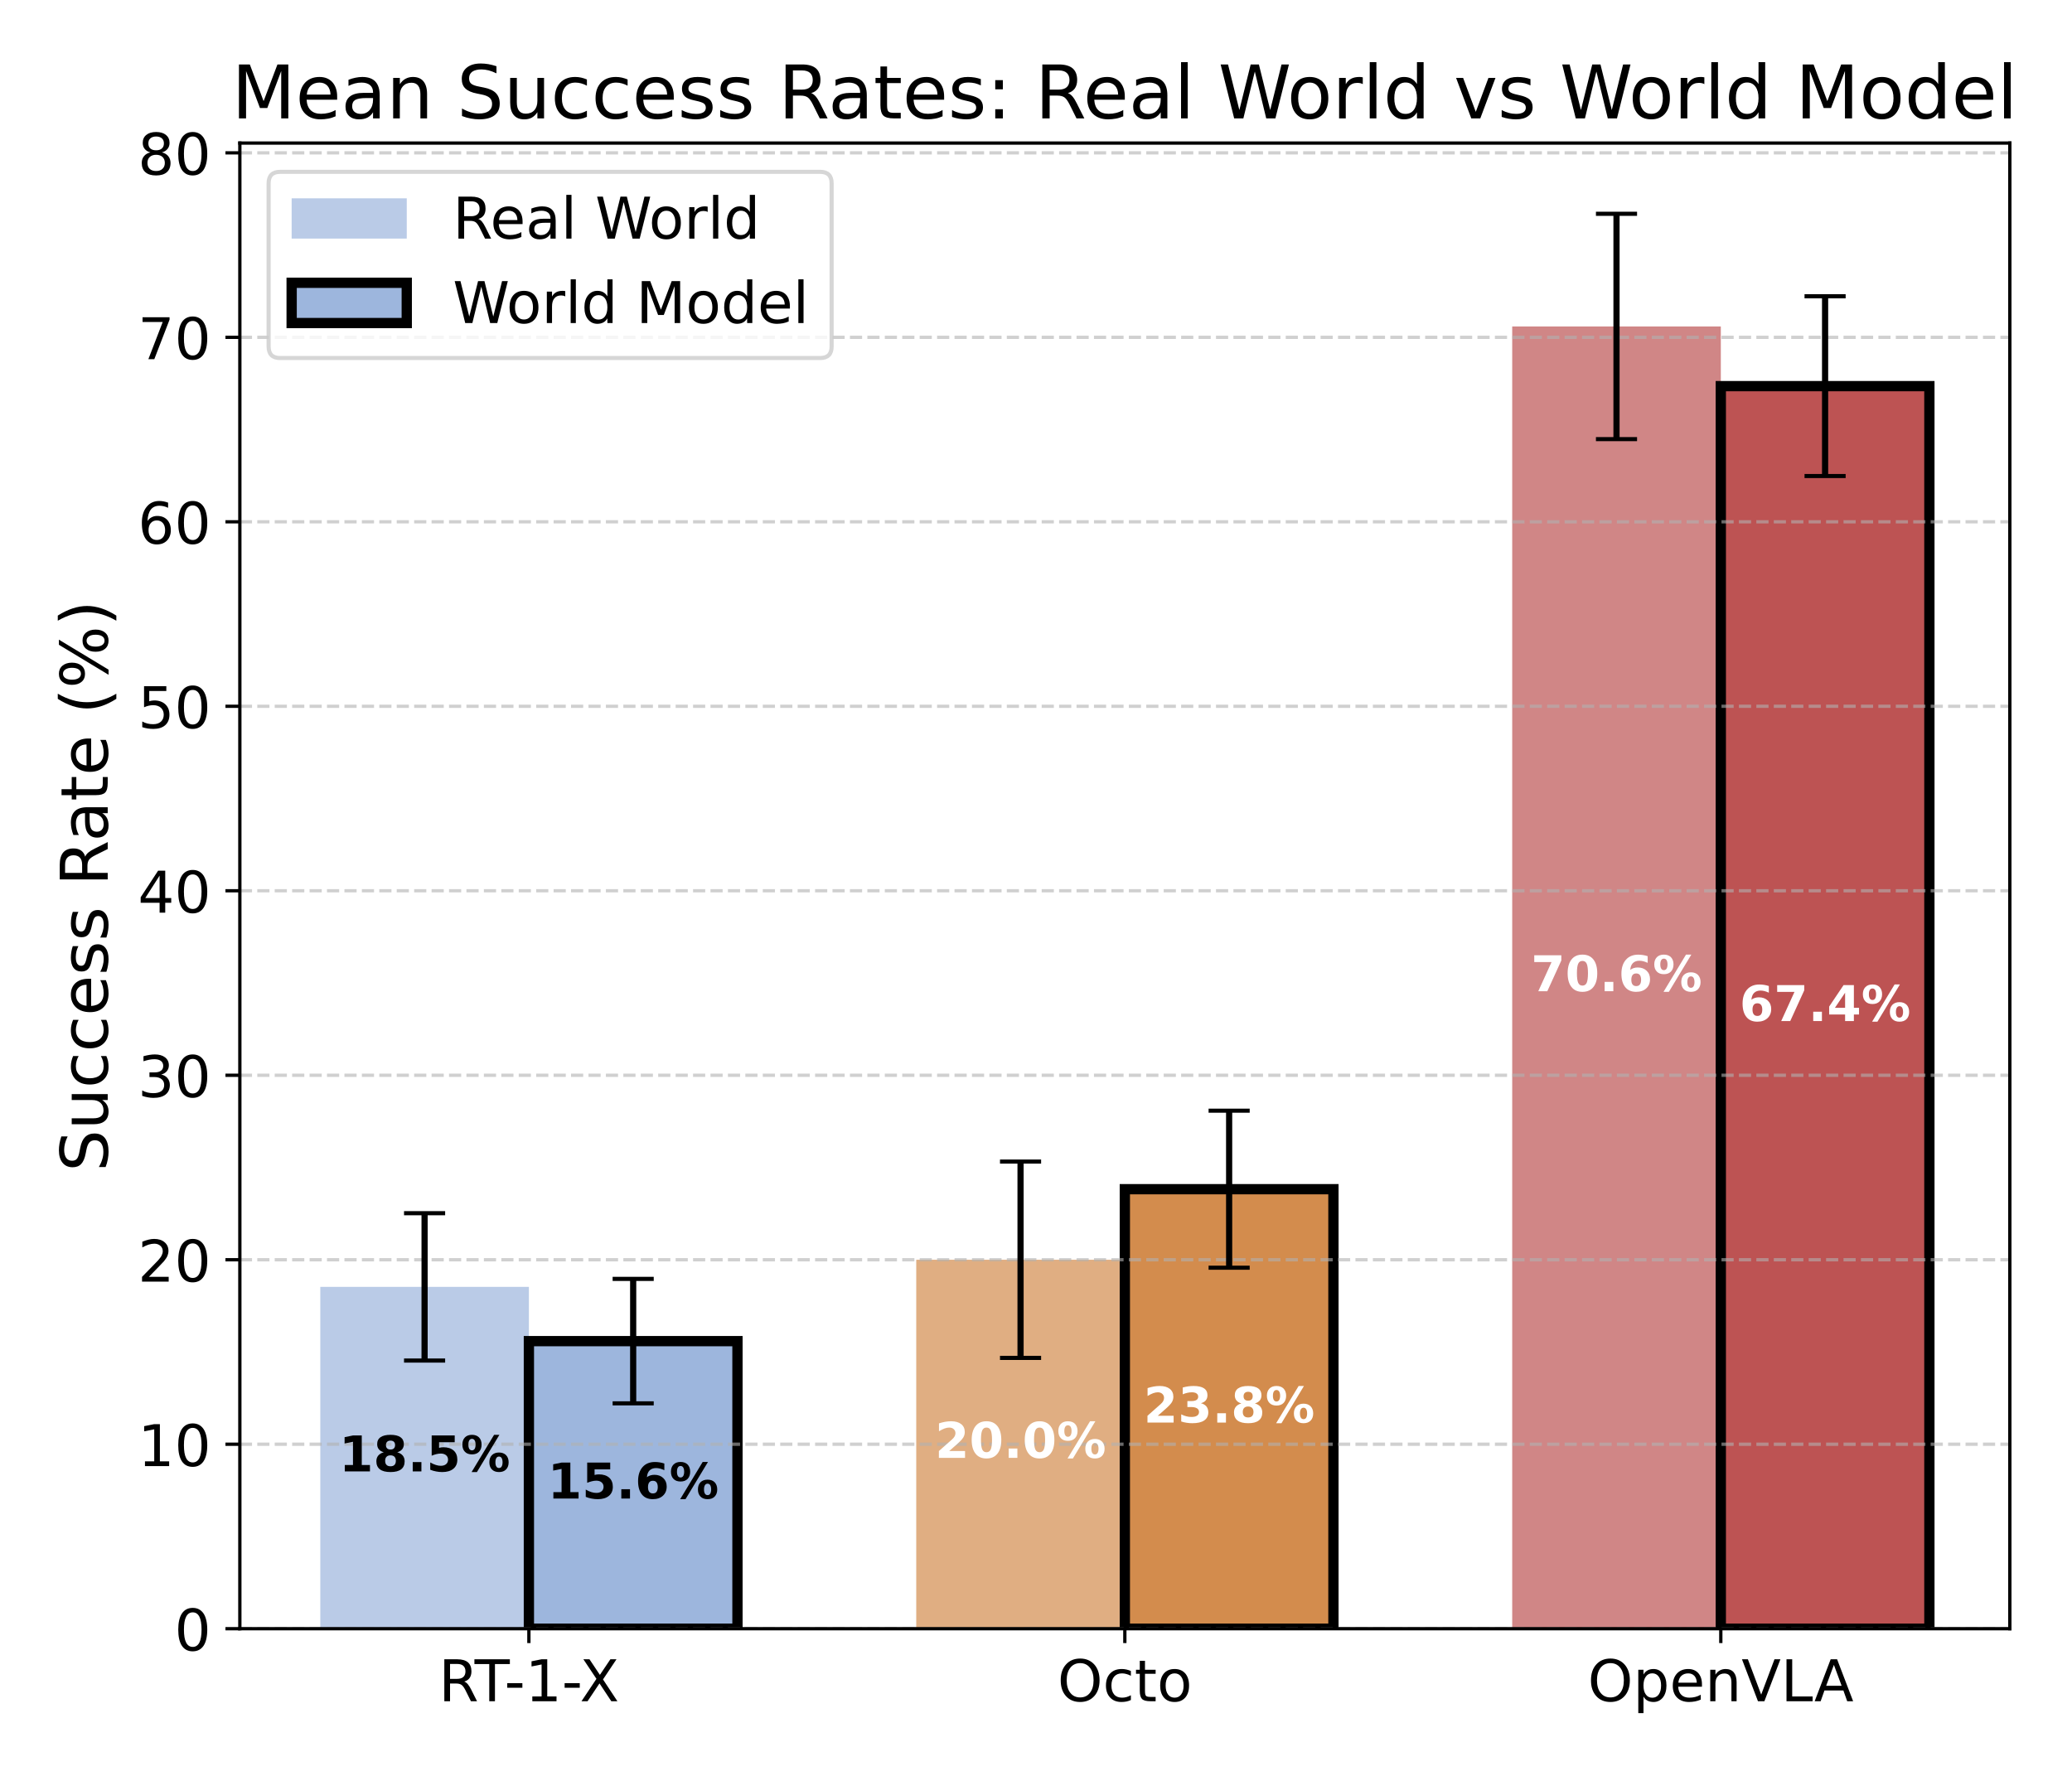 <?xml version="1.0" encoding="UTF-8"?>
<svg xmlns="http://www.w3.org/2000/svg" xmlns:xlink="http://www.w3.org/1999/xlink" width="504pt" height="432pt" viewBox="0 0 504 432">
<defs>
<g>
<g id="glyph-0-0">
<path d="M 6.215 -4.789 C 6.512 -4.676 6.805 -4.465 7.086 -4.145 C 7.363 -3.809 7.645 -3.359 7.926 -2.785 L 9.324 0 L 7.84 0 L 6.539 -2.617 C 6.203 -3.289 5.867 -3.754 5.559 -3.977 C 5.234 -4.199 4.801 -4.312 4.258 -4.312 L 2.758 -4.312 L 2.758 0 L 1.371 0 L 1.371 -10.207 L 4.492 -10.207 C 5.656 -10.207 6.523 -9.953 7.098 -9.477 C 7.672 -8.988 7.965 -8.246 7.965 -7.266 C 7.965 -6.621 7.812 -6.074 7.52 -5.656 C 7.211 -5.234 6.777 -4.941 6.215 -4.789 Z M 2.758 -9.07 L 2.758 -5.445 L 4.492 -5.445 C 5.152 -5.445 5.656 -5.602 5.992 -5.906 C 6.328 -6.215 6.512 -6.664 6.512 -7.266 C 6.512 -7.855 6.328 -8.301 5.992 -8.609 C 5.656 -8.918 5.152 -9.07 4.492 -9.07 Z M 2.758 -9.07 "/>
</g>
<g id="glyph-0-1">
<path d="M -0.027 -10.207 L 8.598 -10.207 L 8.598 -9.043 L 4.969 -9.043 L 4.969 0 L 3.586 0 L 3.586 -9.043 L -0.027 -9.043 Z M -0.027 -10.207 "/>
</g>
<g id="glyph-0-2">
<path d="M 0.688 -4.395 L 4.367 -4.395 L 4.367 -3.277 L 0.688 -3.277 Z M 0.688 -4.395 "/>
</g>
<g id="glyph-0-3">
<path d="M 1.734 -1.16 L 3.988 -1.16 L 3.988 -8.945 L 1.539 -8.457 L 1.539 -9.715 L 3.977 -10.207 L 5.363 -10.207 L 5.363 -1.16 L 7.617 -1.16 L 7.617 0 L 1.734 0 Z M 1.734 -1.16 "/>
</g>
<g id="glyph-0-4">
<path d="M 0.883 -10.207 L 2.367 -10.207 L 4.898 -6.41 L 7.449 -10.207 L 8.934 -10.207 L 5.656 -5.305 L 9.156 0 L 7.672 0 L 4.801 -4.34 L 1.902 0 L 0.422 0 L 4.059 -5.445 Z M 0.883 -10.207 "/>
</g>
<g id="glyph-0-5">
<path d="M 5.516 -9.27 C 4.508 -9.27 3.711 -8.891 3.121 -8.148 C 2.535 -7.391 2.238 -6.383 2.238 -5.098 C 2.238 -3.809 2.535 -2.785 3.121 -2.043 C 3.711 -1.289 4.508 -0.926 5.516 -0.926 C 6.512 -0.926 7.309 -1.289 7.895 -2.043 C 8.484 -2.785 8.777 -3.809 8.777 -5.098 C 8.777 -6.383 8.484 -7.391 7.895 -8.148 C 7.309 -8.891 6.512 -9.27 5.516 -9.27 Z M 5.516 -10.387 C 6.945 -10.387 8.078 -9.898 8.945 -8.945 C 9.801 -7.992 10.234 -6.707 10.234 -5.098 C 10.234 -3.473 9.801 -2.199 8.945 -1.246 C 8.078 -0.293 6.945 0.184 5.516 0.184 C 4.074 0.184 2.926 -0.293 2.07 -1.246 C 1.203 -2.199 0.785 -3.473 0.785 -5.098 C 0.785 -6.707 1.203 -7.992 2.07 -8.945 C 2.926 -9.898 4.074 -10.387 5.516 -10.387 Z M 5.516 -10.387 "/>
</g>
<g id="glyph-0-6">
<path d="M 6.832 -7.363 L 6.832 -6.188 C 6.469 -6.383 6.117 -6.523 5.754 -6.621 C 5.391 -6.719 5.039 -6.777 4.676 -6.777 C 3.863 -6.777 3.219 -6.512 2.773 -5.992 C 2.324 -5.473 2.102 -4.746 2.102 -3.82 C 2.102 -2.883 2.324 -2.156 2.773 -1.637 C 3.219 -1.121 3.863 -0.867 4.676 -0.867 C 5.039 -0.867 5.391 -0.91 5.754 -1.008 C 6.117 -1.105 6.469 -1.262 6.832 -1.457 L 6.832 -0.293 C 6.469 -0.125 6.105 0 5.738 0.07 C 5.363 0.141 4.957 0.184 4.535 0.184 C 3.387 0.184 2.465 -0.168 1.793 -0.895 C 1.105 -1.609 0.77 -2.59 0.77 -3.82 C 0.77 -5.066 1.105 -6.047 1.793 -6.762 C 2.477 -7.477 3.414 -7.84 4.621 -7.84 C 5.012 -7.84 5.391 -7.797 5.754 -7.715 C 6.117 -7.629 6.48 -7.52 6.832 -7.363 Z M 6.832 -7.363 "/>
</g>
<g id="glyph-0-7">
<path d="M 2.562 -9.828 L 2.562 -7.656 L 5.152 -7.656 L 5.152 -6.68 L 2.562 -6.68 L 2.562 -2.52 C 2.562 -1.891 2.645 -1.484 2.812 -1.316 C 2.98 -1.133 3.332 -1.051 3.863 -1.051 L 5.152 -1.051 L 5.152 0 L 3.863 0 C 2.883 0 2.211 -0.184 1.848 -0.547 C 1.484 -0.91 1.301 -1.566 1.301 -2.52 L 1.301 -6.68 L 0.379 -6.68 L 0.379 -7.656 L 1.301 -7.656 L 1.301 -9.828 Z M 2.562 -9.828 "/>
</g>
<g id="glyph-0-8">
<path d="M 4.285 -6.777 C 3.613 -6.777 3.078 -6.512 2.688 -5.977 C 2.297 -5.445 2.102 -4.73 2.102 -3.82 C 2.102 -2.898 2.281 -2.184 2.676 -1.652 C 3.066 -1.121 3.598 -0.867 4.285 -0.867 C 4.957 -0.867 5.488 -1.121 5.879 -1.652 C 6.273 -2.184 6.469 -2.898 6.469 -3.82 C 6.469 -4.719 6.273 -5.445 5.879 -5.977 C 5.488 -6.512 4.957 -6.777 4.285 -6.777 Z M 4.285 -7.84 C 5.375 -7.84 6.23 -7.477 6.859 -6.777 C 7.477 -6.062 7.797 -5.082 7.797 -3.82 C 7.797 -2.562 7.477 -1.582 6.859 -0.883 C 6.23 -0.168 5.375 0.184 4.285 0.184 C 3.18 0.184 2.309 -0.168 1.695 -0.883 C 1.078 -1.582 0.77 -2.562 0.77 -3.82 C 0.77 -5.082 1.078 -6.062 1.695 -6.777 C 2.309 -7.477 3.18 -7.84 4.285 -7.84 Z M 4.285 -7.84 "/>
</g>
<g id="glyph-0-9">
<path d="M 2.535 -1.148 L 2.535 2.898 L 1.273 2.898 L 1.273 -7.656 L 2.535 -7.656 L 2.535 -6.496 C 2.785 -6.945 3.121 -7.281 3.527 -7.504 C 3.934 -7.727 4.426 -7.84 4.984 -7.84 C 5.906 -7.84 6.664 -7.461 7.254 -6.734 C 7.824 -5.992 8.121 -5.027 8.121 -3.82 C 8.121 -2.617 7.824 -1.637 7.254 -0.91 C 6.664 -0.184 5.906 0.184 4.984 0.184 C 4.426 0.184 3.934 0.07 3.527 -0.141 C 3.121 -0.352 2.785 -0.688 2.535 -1.148 Z M 6.816 -3.82 C 6.816 -4.746 6.621 -5.461 6.242 -5.992 C 5.852 -6.523 5.336 -6.789 4.676 -6.789 C 4.004 -6.789 3.484 -6.523 3.109 -5.992 C 2.715 -5.461 2.535 -4.746 2.535 -3.82 C 2.535 -2.898 2.715 -2.172 3.109 -1.637 C 3.484 -1.105 4.004 -0.855 4.676 -0.855 C 5.336 -0.855 5.852 -1.105 6.242 -1.637 C 6.621 -2.172 6.816 -2.898 6.816 -3.82 Z M 6.816 -3.82 "/>
</g>
<g id="glyph-0-10">
<path d="M 7.867 -4.145 L 7.867 -3.527 L 2.086 -3.527 C 2.141 -2.66 2.395 -1.988 2.871 -1.539 C 3.332 -1.094 3.977 -0.867 4.816 -0.867 C 5.293 -0.867 5.77 -0.926 6.215 -1.035 C 6.664 -1.148 7.125 -1.328 7.574 -1.582 L 7.574 -0.391 C 7.125 -0.195 6.664 -0.043 6.188 0.043 C 5.711 0.125 5.223 0.184 4.746 0.184 C 3.516 0.184 2.547 -0.168 1.836 -0.867 C 1.121 -1.566 0.77 -2.535 0.77 -3.754 C 0.77 -4.996 1.105 -5.992 1.777 -6.734 C 2.449 -7.461 3.375 -7.84 4.523 -7.84 C 5.559 -7.84 6.371 -7.504 6.973 -6.848 C 7.559 -6.176 7.867 -5.277 7.867 -4.145 Z M 6.609 -4.508 C 6.594 -5.195 6.398 -5.738 6.035 -6.16 C 5.656 -6.566 5.152 -6.777 4.535 -6.777 C 3.836 -6.777 3.277 -6.566 2.855 -6.176 C 2.438 -5.781 2.184 -5.223 2.129 -4.508 Z M 6.609 -4.508 "/>
</g>
<g id="glyph-0-11">
<path d="M 7.688 -4.621 L 7.688 0 L 6.426 0 L 6.426 -4.578 C 6.426 -5.305 6.273 -5.84 5.992 -6.203 C 5.711 -6.566 5.293 -6.746 4.73 -6.746 C 4.047 -6.746 3.516 -6.523 3.121 -6.09 C 2.73 -5.656 2.535 -5.066 2.535 -4.324 L 2.535 0 L 1.273 0 L 1.273 -7.656 L 2.535 -7.656 L 2.535 -6.469 C 2.828 -6.914 3.18 -7.266 3.598 -7.488 C 4.004 -7.715 4.48 -7.84 5.012 -7.84 C 5.879 -7.84 6.551 -7.559 7 -7.016 C 7.449 -6.469 7.688 -5.672 7.688 -4.621 Z M 7.688 -4.621 "/>
</g>
<g id="glyph-0-12">
<path d="M 4.004 0 L 0.113 -10.207 L 1.555 -10.207 L 4.789 -1.609 L 8.023 -10.207 L 9.465 -10.207 L 5.57 0 Z M 4.004 0 "/>
</g>
<g id="glyph-0-13">
<path d="M 1.371 -10.207 L 2.758 -10.207 L 2.758 -1.16 L 7.727 -1.16 L 7.727 0 L 1.371 0 Z M 1.371 -10.207 "/>
</g>
<g id="glyph-0-14">
<path d="M 4.789 -8.848 L 2.91 -3.766 L 6.664 -3.766 Z M 4.004 -10.207 L 5.57 -10.207 L 9.465 0 L 8.023 0 L 7.098 -2.617 L 2.492 -2.617 L 1.566 0 L 0.113 0 Z M 4.004 -10.207 "/>
</g>
<g id="glyph-0-15">
<path d="M 4.453 -9.297 C 3.738 -9.297 3.207 -8.945 2.844 -8.246 C 2.477 -7.547 2.309 -6.496 2.309 -5.098 C 2.309 -3.695 2.477 -2.645 2.844 -1.945 C 3.207 -1.246 3.738 -0.895 4.453 -0.895 C 5.164 -0.895 5.699 -1.246 6.062 -1.945 C 6.41 -2.645 6.594 -3.695 6.594 -5.098 C 6.594 -6.496 6.41 -7.547 6.062 -8.246 C 5.699 -8.945 5.164 -9.297 4.453 -9.297 Z M 4.453 -10.387 C 5.586 -10.387 6.453 -9.926 7.07 -9.031 C 7.672 -8.121 7.98 -6.805 7.98 -5.098 C 7.98 -3.375 7.672 -2.059 7.07 -1.16 C 6.453 -0.266 5.586 0.184 4.438 0.184 C 3.289 0.184 2.422 -0.266 1.82 -1.16 C 1.219 -2.059 0.926 -3.375 0.926 -5.098 C 0.926 -6.805 1.219 -8.121 1.82 -9.031 C 2.422 -9.926 3.305 -10.387 4.453 -10.387 Z M 4.453 -10.387 "/>
</g>
<g id="glyph-0-16">
<path d="M 2.688 -1.16 L 7.504 -1.16 L 7.504 0 L 1.023 0 L 1.023 -1.16 C 1.539 -1.695 2.254 -2.422 3.164 -3.348 C 4.059 -4.258 4.633 -4.844 4.871 -5.109 C 5.32 -5.602 5.629 -6.02 5.797 -6.371 C 5.965 -6.707 6.062 -7.055 6.062 -7.391 C 6.062 -7.926 5.867 -8.371 5.488 -8.707 C 5.109 -9.043 4.621 -9.227 4.004 -9.227 C 3.57 -9.227 3.109 -9.141 2.633 -9.004 C 2.156 -8.848 1.637 -8.625 1.094 -8.316 L 1.094 -9.715 C 1.652 -9.941 2.172 -10.109 2.645 -10.219 C 3.121 -10.332 3.57 -10.387 3.977 -10.387 C 5.027 -10.387 5.867 -10.121 6.496 -9.59 C 7.125 -9.059 7.449 -8.359 7.449 -7.477 C 7.449 -7.055 7.363 -6.648 7.211 -6.285 C 7.055 -5.906 6.777 -5.461 6.355 -4.957 C 6.242 -4.816 5.879 -4.438 5.266 -3.809 C 4.648 -3.18 3.793 -2.297 2.688 -1.16 Z M 2.688 -1.16 "/>
</g>
<g id="glyph-0-17">
<path d="M 5.684 -5.504 C 6.344 -5.363 6.859 -5.066 7.223 -4.621 C 7.59 -4.172 7.785 -3.613 7.785 -2.969 C 7.785 -1.961 7.434 -1.176 6.746 -0.629 C 6.047 -0.086 5.066 0.184 3.793 0.184 C 3.359 0.184 2.91 0.141 2.465 0.055 C 2.016 -0.016 1.539 -0.141 1.062 -0.309 L 1.062 -1.637 C 1.441 -1.414 1.863 -1.246 2.324 -1.133 C 2.773 -1.023 3.246 -0.965 3.754 -0.965 C 4.621 -0.965 5.277 -1.133 5.727 -1.469 C 6.176 -1.805 6.41 -2.309 6.41 -2.969 C 6.41 -3.555 6.203 -4.031 5.781 -4.367 C 5.363 -4.703 4.773 -4.887 4.02 -4.887 L 2.828 -4.887 L 2.828 -6.02 L 4.074 -6.02 C 4.746 -6.02 5.266 -6.145 5.629 -6.426 C 5.992 -6.691 6.176 -7.086 6.176 -7.602 C 6.176 -8.121 5.977 -8.527 5.613 -8.805 C 5.234 -9.086 4.703 -9.227 4.02 -9.227 C 3.641 -9.227 3.234 -9.184 2.801 -9.102 C 2.367 -9.016 1.891 -8.891 1.371 -8.723 L 1.371 -9.953 C 1.891 -10.094 2.379 -10.207 2.844 -10.277 C 3.289 -10.348 3.723 -10.387 4.145 -10.387 C 5.18 -10.387 6.008 -10.148 6.621 -9.676 C 7.238 -9.199 7.547 -8.555 7.547 -7.742 C 7.547 -7.184 7.379 -6.707 7.055 -6.312 C 6.734 -5.922 6.273 -5.641 5.684 -5.504 Z M 5.684 -5.504 "/>
</g>
<g id="glyph-0-18">
<path d="M 5.293 -9.004 L 1.805 -3.555 L 5.293 -3.555 Z M 4.93 -10.207 L 6.664 -10.207 L 6.664 -3.555 L 8.121 -3.555 L 8.121 -2.406 L 6.664 -2.406 L 6.664 0 L 5.293 0 L 5.293 -2.406 L 0.688 -2.406 L 0.688 -3.738 Z M 4.93 -10.207 "/>
</g>
<g id="glyph-0-19">
<path d="M 1.512 -10.207 L 6.93 -10.207 L 6.93 -9.043 L 2.773 -9.043 L 2.773 -6.539 C 2.969 -6.609 3.18 -6.664 3.375 -6.691 C 3.57 -6.719 3.781 -6.746 3.977 -6.746 C 5.109 -6.746 6.008 -6.426 6.68 -5.809 C 7.352 -5.18 7.688 -4.34 7.688 -3.277 C 7.688 -2.172 7.336 -1.316 6.648 -0.715 C 5.965 -0.113 4.996 0.184 3.766 0.184 C 3.332 0.184 2.898 0.141 2.449 0.086 C 2.004 0.016 1.555 -0.086 1.078 -0.238 L 1.078 -1.625 C 1.484 -1.398 1.902 -1.23 2.352 -1.121 C 2.785 -1.008 3.246 -0.965 3.738 -0.965 C 4.523 -0.965 5.152 -1.16 5.613 -1.582 C 6.062 -2.004 6.301 -2.562 6.301 -3.277 C 6.301 -3.977 6.062 -4.535 5.613 -4.957 C 5.152 -5.375 4.523 -5.586 3.738 -5.586 C 3.375 -5.586 2.996 -5.543 2.633 -5.461 C 2.27 -5.375 1.891 -5.25 1.512 -5.082 Z M 1.512 -10.207 "/>
</g>
<g id="glyph-0-20">
<path d="M 4.621 -5.656 C 4.004 -5.656 3.516 -5.434 3.148 -5.012 C 2.785 -4.594 2.605 -4.004 2.605 -3.277 C 2.605 -2.535 2.785 -1.945 3.148 -1.527 C 3.516 -1.105 4.004 -0.895 4.621 -0.895 C 5.234 -0.895 5.727 -1.105 6.09 -1.527 C 6.453 -1.945 6.637 -2.535 6.637 -3.277 C 6.637 -4.004 6.453 -4.594 6.09 -5.012 C 5.727 -5.434 5.234 -5.656 4.621 -5.656 Z M 7.363 -9.98 L 7.363 -8.723 C 7.016 -8.891 6.664 -9.016 6.312 -9.102 C 5.949 -9.184 5.602 -9.227 5.266 -9.227 C 4.34 -9.227 3.641 -8.918 3.164 -8.301 C 2.688 -7.688 2.406 -6.746 2.352 -5.516 C 2.617 -5.906 2.953 -6.215 3.359 -6.426 C 3.766 -6.637 4.215 -6.746 4.703 -6.746 C 5.727 -6.746 6.539 -6.426 7.125 -5.809 C 7.715 -5.195 8.023 -4.34 8.023 -3.277 C 8.023 -2.227 7.699 -1.387 7.086 -0.758 C 6.469 -0.125 5.641 0.184 4.621 0.184 C 3.445 0.184 2.535 -0.266 1.918 -1.16 C 1.289 -2.059 0.98 -3.375 0.98 -5.098 C 0.98 -6.707 1.359 -7.992 2.129 -8.945 C 2.883 -9.898 3.922 -10.387 5.207 -10.387 C 5.543 -10.387 5.895 -10.348 6.258 -10.289 C 6.609 -10.219 6.973 -10.121 7.363 -9.98 Z M 7.363 -9.98 "/>
</g>
<g id="glyph-0-21">
<path d="M 1.148 -10.207 L 7.715 -10.207 L 7.715 -9.617 L 4.004 0 L 2.562 0 L 6.047 -9.043 L 1.148 -9.043 Z M 1.148 -10.207 "/>
</g>
<g id="glyph-0-22">
<path d="M 4.453 -4.844 C 3.793 -4.844 3.277 -4.66 2.898 -4.312 C 2.52 -3.961 2.34 -3.484 2.34 -2.871 C 2.34 -2.254 2.52 -1.766 2.898 -1.414 C 3.277 -1.062 3.793 -0.895 4.453 -0.895 C 5.098 -0.895 5.613 -1.062 5.992 -1.43 C 6.371 -1.777 6.566 -2.254 6.566 -2.871 C 6.566 -3.484 6.371 -3.961 6.008 -4.312 C 5.629 -4.66 5.109 -4.844 4.453 -4.844 Z M 3.066 -5.434 C 2.477 -5.57 2.016 -5.852 1.68 -6.258 C 1.344 -6.664 1.191 -7.152 1.191 -7.742 C 1.191 -8.555 1.469 -9.199 2.059 -9.676 C 2.633 -10.148 3.43 -10.387 4.453 -10.387 C 5.461 -10.387 6.258 -10.148 6.848 -9.676 C 7.422 -9.199 7.715 -8.555 7.715 -7.742 C 7.715 -7.152 7.547 -6.664 7.211 -6.258 C 6.875 -5.852 6.426 -5.57 5.84 -5.434 C 6.496 -5.277 7.016 -4.969 7.391 -4.523 C 7.758 -4.074 7.953 -3.516 7.953 -2.871 C 7.953 -1.875 7.645 -1.121 7.043 -0.602 C 6.426 -0.07 5.559 0.184 4.438 0.184 C 3.316 0.184 2.449 -0.07 1.848 -0.602 C 1.246 -1.121 0.953 -1.875 0.953 -2.871 C 0.953 -3.516 1.133 -4.074 1.512 -4.523 C 1.875 -4.969 2.395 -5.277 3.066 -5.434 Z M 2.562 -7.617 C 2.562 -7.086 2.715 -6.664 3.051 -6.371 C 3.387 -6.074 3.852 -5.938 4.453 -5.938 C 5.039 -5.938 5.504 -6.074 5.84 -6.371 C 6.176 -6.664 6.344 -7.086 6.344 -7.617 C 6.344 -8.148 6.176 -8.555 5.84 -8.848 C 5.504 -9.141 5.039 -9.297 4.453 -9.297 C 3.852 -9.297 3.387 -9.141 3.051 -8.848 C 2.715 -8.555 2.562 -8.148 2.562 -7.617 Z M 2.562 -7.617 "/>
</g>
<g id="glyph-0-23">
<path d="M 4.801 -3.852 C 3.781 -3.852 3.078 -3.723 2.688 -3.5 C 2.297 -3.262 2.102 -2.871 2.102 -2.309 C 2.102 -1.863 2.238 -1.496 2.535 -1.246 C 2.828 -0.98 3.234 -0.855 3.738 -0.855 C 4.438 -0.855 4.996 -1.094 5.418 -1.598 C 5.84 -2.086 6.047 -2.742 6.047 -3.57 L 6.047 -3.852 Z M 7.309 -4.367 L 7.309 0 L 6.047 0 L 6.047 -1.16 C 5.754 -0.688 5.391 -0.352 4.969 -0.141 C 4.551 0.07 4.02 0.184 3.402 0.184 C 2.617 0.184 1.988 -0.027 1.527 -0.461 C 1.062 -0.895 0.84 -1.484 0.84 -2.227 C 0.84 -3.078 1.121 -3.723 1.707 -4.172 C 2.281 -4.605 3.137 -4.828 4.285 -4.828 L 6.047 -4.828 L 6.047 -4.957 C 6.047 -5.531 5.852 -5.977 5.473 -6.301 C 5.098 -6.609 4.562 -6.777 3.879 -6.777 C 3.43 -6.777 3.012 -6.719 2.59 -6.609 C 2.172 -6.496 1.777 -6.344 1.398 -6.145 L 1.398 -7.309 C 1.848 -7.477 2.297 -7.617 2.73 -7.699 C 3.164 -7.785 3.586 -7.84 4.004 -7.84 C 5.109 -7.84 5.938 -7.547 6.48 -6.973 C 7.027 -6.398 7.309 -5.531 7.309 -4.367 Z M 7.309 -4.367 "/>
</g>
<g id="glyph-0-24">
<path d="M 1.316 -10.641 L 2.574 -10.641 L 2.574 0 L 1.316 0 Z M 1.316 -10.641 "/>
</g>
<g id="glyph-0-25">
</g>
<g id="glyph-0-26">
<path d="M 0.461 -10.207 L 1.863 -10.207 L 4.004 -1.582 L 6.145 -10.207 L 7.699 -10.207 L 9.844 -1.582 L 11.984 -10.207 L 13.383 -10.207 L 10.82 0 L 9.086 0 L 6.93 -8.863 L 4.762 0 L 3.023 0 Z M 0.461 -10.207 "/>
</g>
<g id="glyph-0-27">
<path d="M 5.754 -6.48 C 5.613 -6.566 5.461 -6.621 5.293 -6.664 C 5.125 -6.691 4.941 -6.719 4.746 -6.719 C 4.031 -6.719 3.484 -6.48 3.109 -6.02 C 2.715 -5.559 2.535 -4.898 2.535 -4.031 L 2.535 0 L 1.273 0 L 1.273 -7.656 L 2.535 -7.656 L 2.535 -6.469 C 2.785 -6.93 3.137 -7.281 3.555 -7.504 C 3.977 -7.727 4.492 -7.84 5.109 -7.84 C 5.195 -7.84 5.293 -7.824 5.402 -7.824 C 5.504 -7.812 5.613 -7.797 5.754 -7.77 Z M 5.754 -6.48 "/>
</g>
<g id="glyph-0-28">
<path d="M 6.355 -6.496 L 6.355 -10.641 L 7.617 -10.641 L 7.617 0 L 6.355 0 L 6.355 -1.148 C 6.09 -0.688 5.754 -0.352 5.348 -0.141 C 4.941 0.07 4.465 0.184 3.906 0.184 C 2.98 0.184 2.227 -0.184 1.637 -0.91 C 1.051 -1.637 0.77 -2.617 0.77 -3.82 C 0.77 -5.027 1.051 -5.992 1.637 -6.734 C 2.227 -7.461 2.98 -7.84 3.906 -7.84 C 4.465 -7.84 4.941 -7.727 5.348 -7.504 C 5.754 -7.281 6.09 -6.945 6.355 -6.496 Z M 2.07 -3.82 C 2.07 -2.898 2.254 -2.172 2.633 -1.637 C 3.012 -1.105 3.527 -0.855 4.199 -0.855 C 4.871 -0.855 5.391 -1.105 5.781 -1.637 C 6.16 -2.172 6.355 -2.898 6.355 -3.82 C 6.355 -4.746 6.16 -5.461 5.781 -5.992 C 5.391 -6.523 4.871 -6.789 4.199 -6.789 C 3.527 -6.789 3.012 -6.523 2.633 -5.992 C 2.254 -5.461 2.07 -4.746 2.07 -3.82 Z M 2.07 -3.82 "/>
</g>
<g id="glyph-0-29">
<path d="M 1.371 -10.207 L 3.43 -10.207 L 6.035 -3.262 L 8.652 -10.207 L 10.711 -10.207 L 10.711 0 L 9.367 0 L 9.367 -8.961 L 6.734 -1.961 L 5.348 -1.961 L 2.715 -8.961 L 2.715 0 L 1.371 0 Z M 1.371 -10.207 "/>
</g>
<g id="glyph-1-0">
<path d="M -11.281 -8.559 L -9.742 -8.559 C -10.031 -7.953 -10.238 -7.391 -10.383 -6.863 C -10.512 -6.32 -10.594 -5.809 -10.594 -5.328 C -10.594 -4.465 -10.414 -3.793 -10.098 -3.328 C -9.762 -2.863 -9.281 -2.641 -8.672 -2.641 C -8.16 -2.641 -7.762 -2.785 -7.504 -3.105 C -7.23 -3.406 -7.023 -4 -6.863 -4.863 L -6.672 -5.824 C -6.449 -6.992 -6.047 -7.855 -5.488 -8.414 C -4.91 -8.977 -4.16 -9.266 -3.215 -9.266 C -2.078 -9.266 -1.23 -8.879 -0.656 -8.129 C -0.078 -7.359 0.207 -6.258 0.207 -4.801 C 0.207 -4.238 0.145 -3.648 0.031 -3.023 C -0.078 -2.398 -0.258 -1.762 -0.512 -1.105 L -2.145 -1.105 C -1.777 -1.742 -1.504 -2.367 -1.328 -2.977 C -1.137 -3.586 -1.055 -4.191 -1.055 -4.801 C -1.055 -5.695 -1.23 -6.383 -1.586 -6.879 C -1.938 -7.359 -2.434 -7.617 -3.105 -7.617 C -3.68 -7.617 -4.129 -7.441 -4.449 -7.09 C -4.77 -6.734 -5.008 -6.16 -5.168 -5.359 L -5.359 -4.398 C -5.586 -3.215 -5.953 -2.367 -6.465 -1.84 C -6.961 -1.312 -7.648 -1.055 -8.543 -1.055 C -9.566 -1.055 -10.383 -1.406 -10.977 -2.145 C -11.566 -2.863 -11.871 -3.871 -11.871 -5.152 C -11.871 -5.695 -11.824 -6.238 -11.727 -6.816 C -11.633 -7.375 -11.473 -7.953 -11.281 -8.559 Z M -11.281 -8.559 "/>
</g>
<g id="glyph-1-1">
<path d="M -3.457 -1.359 L -8.754 -1.359 L -8.754 -2.801 L -3.504 -2.801 C -2.672 -2.801 -2.062 -2.961 -1.648 -3.281 C -1.23 -3.602 -1.023 -4.078 -1.023 -4.734 C -1.023 -5.504 -1.266 -6.129 -1.762 -6.574 C -2.258 -7.023 -2.93 -7.246 -3.793 -7.246 L -8.754 -7.246 L -8.754 -8.688 L 0 -8.688 L 0 -7.246 L -1.344 -7.246 C -0.801 -6.895 -0.414 -6.48 -0.16 -6.031 C 0.078 -5.566 0.207 -5.039 0.207 -4.434 C 0.207 -3.426 -0.098 -2.656 -0.719 -2.145 C -1.328 -1.617 -2.238 -1.359 -3.457 -1.359 Z M -8.961 -4.977 Z M -8.961 -4.977 "/>
</g>
<g id="glyph-1-2">
<path d="M -8.414 -7.809 L -7.07 -7.809 C -7.297 -7.391 -7.457 -6.992 -7.566 -6.574 C -7.68 -6.16 -7.742 -5.762 -7.742 -5.344 C -7.742 -4.414 -7.441 -3.68 -6.848 -3.168 C -6.258 -2.656 -5.426 -2.398 -4.367 -2.398 C -3.297 -2.398 -2.465 -2.656 -1.871 -3.168 C -1.281 -3.68 -0.992 -4.414 -0.992 -5.344 C -0.992 -5.762 -1.039 -6.16 -1.152 -6.574 C -1.266 -6.992 -1.441 -7.391 -1.664 -7.809 L -0.336 -7.809 C -0.145 -7.391 0 -6.977 0.078 -6.559 C 0.16 -6.129 0.207 -5.664 0.207 -5.184 C 0.207 -3.871 -0.191 -2.816 -1.023 -2.047 C -1.84 -1.266 -2.961 -0.879 -4.367 -0.879 C -5.793 -0.879 -6.91 -1.266 -7.727 -2.047 C -8.543 -2.832 -8.961 -3.902 -8.961 -5.281 C -8.961 -5.727 -8.91 -6.16 -8.816 -6.574 C -8.719 -6.992 -8.594 -7.406 -8.414 -7.809 Z M -8.414 -7.809 "/>
</g>
<g id="glyph-1-3">
<path d="M -4.734 -8.992 L -4.031 -8.992 L -4.031 -2.383 C -3.039 -2.449 -2.273 -2.734 -1.762 -3.281 C -1.246 -3.809 -0.992 -4.543 -0.992 -5.504 C -0.992 -6.047 -1.055 -6.594 -1.184 -7.105 C -1.312 -7.617 -1.52 -8.145 -1.809 -8.656 L -0.449 -8.656 C -0.223 -8.145 -0.047 -7.617 0.047 -7.07 C 0.145 -6.527 0.207 -5.969 0.207 -5.426 C 0.207 -4.016 -0.191 -2.91 -0.992 -2.098 C -1.793 -1.281 -2.895 -0.879 -4.289 -0.879 C -5.711 -0.879 -6.848 -1.266 -7.695 -2.031 C -8.527 -2.801 -8.961 -3.855 -8.961 -5.168 C -8.961 -6.352 -8.574 -7.281 -7.824 -7.969 C -7.055 -8.641 -6.031 -8.992 -4.734 -8.992 Z M -5.152 -7.551 C -5.938 -7.535 -6.559 -7.312 -7.039 -6.895 C -7.504 -6.465 -7.742 -5.887 -7.742 -5.184 C -7.742 -4.383 -7.504 -3.742 -7.055 -3.266 C -6.609 -2.785 -5.969 -2.496 -5.152 -2.434 Z M -5.152 -7.551 "/>
</g>
<g id="glyph-1-4">
<path d="M -8.496 -7.09 L -7.137 -7.09 C -7.328 -6.672 -7.488 -6.258 -7.602 -5.824 C -7.695 -5.375 -7.762 -4.93 -7.762 -4.465 C -7.762 -3.742 -7.648 -3.199 -7.426 -2.848 C -7.199 -2.496 -6.879 -2.32 -6.449 -2.32 C -6.113 -2.32 -5.855 -2.449 -5.664 -2.703 C -5.473 -2.961 -5.281 -3.473 -5.121 -4.238 L -5.008 -4.734 C -4.785 -5.762 -4.465 -6.48 -4.078 -6.91 C -3.68 -7.328 -3.121 -7.551 -2.414 -7.551 C -1.602 -7.551 -0.961 -7.23 -0.496 -6.594 C -0.016 -5.953 0.207 -5.055 0.207 -3.938 C 0.207 -3.457 0.16 -2.977 0.078 -2.465 C 0 -1.953 -0.129 -1.426 -0.32 -0.863 L -1.809 -0.863 C -1.52 -1.391 -1.312 -1.922 -1.184 -2.434 C -1.039 -2.945 -0.977 -3.457 -0.977 -3.969 C -0.977 -4.641 -1.09 -5.168 -1.312 -5.535 C -1.535 -5.887 -1.871 -6.078 -2.305 -6.078 C -2.688 -6.078 -2.992 -5.938 -3.199 -5.68 C -3.406 -5.426 -3.617 -4.848 -3.809 -3.953 L -3.922 -3.457 C -4.113 -2.559 -4.398 -1.902 -4.785 -1.52 C -5.168 -1.121 -5.695 -0.93 -6.383 -0.93 C -7.199 -0.93 -7.84 -1.215 -8.289 -1.793 C -8.734 -2.367 -8.961 -3.199 -8.961 -4.289 C -8.961 -4.816 -8.91 -5.312 -8.832 -5.793 C -8.754 -6.258 -8.641 -6.688 -8.496 -7.09 Z M -8.496 -7.09 "/>
</g>
<g id="glyph-1-5">
</g>
<g id="glyph-1-6">
<path d="M -5.473 -7.105 C -5.344 -7.441 -5.105 -7.777 -4.734 -8.098 C -4.352 -8.414 -3.84 -8.734 -3.184 -9.055 L 0 -10.656 L 0 -8.961 L -2.992 -7.473 C -3.762 -7.09 -4.289 -6.703 -4.543 -6.352 C -4.801 -5.984 -4.93 -5.488 -4.93 -4.863 L -4.93 -3.152 L 0 -3.152 L 0 -1.566 L -11.664 -1.566 L -11.664 -5.137 C -11.664 -6.465 -11.375 -7.457 -10.832 -8.113 C -10.273 -8.77 -9.426 -9.105 -8.305 -9.105 C -7.566 -9.105 -6.945 -8.93 -6.465 -8.594 C -5.984 -8.238 -5.648 -7.742 -5.473 -7.105 Z M -10.367 -3.152 L -6.223 -3.152 L -6.223 -5.137 C -6.223 -5.887 -6.398 -6.465 -6.754 -6.848 C -7.105 -7.23 -7.617 -7.441 -8.305 -7.441 C -8.977 -7.441 -9.488 -7.23 -9.84 -6.848 C -10.191 -6.465 -10.367 -5.887 -10.367 -5.137 Z M -10.367 -3.152 "/>
</g>
<g id="glyph-1-7">
<path d="M -4.398 -5.488 C -4.398 -4.32 -4.258 -3.52 -4 -3.07 C -3.727 -2.625 -3.281 -2.398 -2.641 -2.398 C -2.129 -2.398 -1.711 -2.559 -1.426 -2.895 C -1.121 -3.23 -0.977 -3.695 -0.977 -4.273 C -0.977 -5.07 -1.246 -5.711 -1.824 -6.191 C -2.383 -6.672 -3.137 -6.91 -4.078 -6.91 L -4.398 -6.91 Z M -4.992 -8.352 L 0 -8.352 L 0 -6.91 L -1.328 -6.91 C -0.785 -6.574 -0.398 -6.16 -0.16 -5.68 C 0.078 -5.199 0.207 -4.594 0.207 -3.887 C 0.207 -2.992 -0.031 -2.273 -0.527 -1.742 C -1.023 -1.215 -1.695 -0.961 -2.543 -0.961 C -3.52 -0.961 -4.258 -1.281 -4.77 -1.953 C -5.266 -2.609 -5.52 -3.586 -5.52 -4.895 L -5.52 -6.91 L -5.664 -6.91 C -6.32 -6.91 -6.832 -6.688 -7.199 -6.258 C -7.551 -5.824 -7.742 -5.215 -7.742 -4.434 C -7.742 -3.922 -7.68 -3.441 -7.551 -2.961 C -7.426 -2.48 -7.246 -2.031 -7.023 -1.602 L -8.352 -1.602 C -8.543 -2.113 -8.703 -2.625 -8.801 -3.121 C -8.895 -3.617 -8.961 -4.098 -8.961 -4.574 C -8.961 -5.84 -8.625 -6.785 -7.969 -7.406 C -7.312 -8.031 -6.32 -8.352 -4.992 -8.352 Z M -4.992 -8.352 "/>
</g>
<g id="glyph-1-8">
<path d="M -11.23 -2.93 L -8.754 -2.93 L -8.754 -5.887 L -7.633 -5.887 L -7.633 -2.93 L -2.879 -2.93 C -2.16 -2.93 -1.695 -3.023 -1.504 -3.215 C -1.297 -3.406 -1.199 -3.809 -1.199 -4.414 L -1.199 -5.887 L 0 -5.887 L 0 -4.414 C 0 -3.297 -0.207 -2.527 -0.625 -2.113 C -1.039 -1.695 -1.793 -1.488 -2.879 -1.488 L -7.633 -1.488 L -7.633 -0.434 L -8.754 -0.434 L -8.754 -1.488 L -11.23 -1.488 Z M -11.23 -2.93 "/>
</g>
<g id="glyph-1-9">
<path d="M -12.145 -4.961 C -10.93 -4.258 -9.742 -3.742 -8.574 -3.406 C -7.406 -3.055 -6.223 -2.895 -5.023 -2.895 C -3.809 -2.895 -2.625 -3.055 -1.457 -3.406 C -0.273 -3.742 0.895 -4.258 2.098 -4.961 L 2.098 -3.711 C 0.863 -2.93 -0.32 -2.336 -1.504 -1.953 C -2.688 -1.566 -3.855 -1.375 -5.023 -1.375 C -6.176 -1.375 -7.344 -1.566 -8.527 -1.953 C -9.711 -2.336 -10.91 -2.91 -12.145 -3.711 Z M -12.145 -4.961 "/>
</g>
<g id="glyph-1-10">
<path d="M -5.137 -11.633 C -5.137 -11.184 -4.945 -10.816 -4.559 -10.559 C -4.176 -10.305 -3.633 -10.176 -2.945 -10.176 C -2.273 -10.176 -1.727 -10.305 -1.344 -10.559 C -0.961 -10.816 -0.77 -11.184 -0.77 -11.633 C -0.77 -12.078 -0.961 -12.434 -1.344 -12.688 C -1.727 -12.945 -2.273 -13.07 -2.945 -13.07 C -3.617 -13.07 -4.16 -12.945 -4.543 -12.688 C -4.93 -12.434 -5.137 -12.078 -5.137 -11.633 Z M -6.129 -11.633 C -6.129 -12.449 -5.84 -13.105 -5.266 -13.586 C -4.688 -14.062 -3.902 -14.32 -2.945 -14.32 C -1.969 -14.32 -1.199 -14.062 -0.641 -13.586 C -0.062 -13.105 0.207 -12.449 0.207 -11.633 C 0.207 -10.801 -0.062 -10.129 -0.641 -9.648 C -1.199 -9.168 -1.969 -8.93 -2.945 -8.93 C -3.922 -8.93 -4.688 -9.168 -5.266 -9.648 C -5.84 -10.129 -6.129 -10.801 -6.129 -11.633 Z M -10.879 -3.566 C -10.879 -3.121 -10.672 -2.77 -10.289 -2.512 C -9.902 -2.258 -9.375 -2.129 -8.703 -2.129 C -8 -2.129 -7.473 -2.258 -7.09 -2.512 C -6.703 -2.77 -6.512 -3.121 -6.512 -3.566 C -6.512 -4.016 -6.703 -4.383 -7.09 -4.641 C -7.473 -4.895 -8 -5.023 -8.703 -5.023 C -9.375 -5.023 -9.902 -4.879 -10.289 -4.625 C -10.672 -4.367 -10.879 -4.016 -10.879 -3.566 Z M -11.871 -10.625 L -11.871 -11.871 L 0.207 -4.574 L 0.207 -3.328 Z M -11.871 -3.566 C -11.871 -4.383 -11.586 -5.039 -11.008 -5.535 C -10.434 -6.016 -9.664 -6.273 -8.703 -6.273 C -7.711 -6.273 -6.945 -6.016 -6.367 -5.535 C -5.793 -5.055 -5.52 -4.398 -5.52 -3.566 C -5.52 -2.734 -5.793 -2.078 -6.367 -1.602 C -6.945 -1.121 -7.711 -0.879 -8.703 -0.879 C -9.664 -0.879 -10.434 -1.121 -11.008 -1.602 C -11.586 -2.078 -11.871 -2.734 -11.871 -3.566 Z M -11.871 -3.566 "/>
</g>
<g id="glyph-1-11">
<path d="M -12.145 -1.281 L -12.145 -2.527 C -10.91 -3.297 -9.711 -3.887 -8.527 -4.273 C -7.344 -4.656 -6.176 -4.863 -5.023 -4.863 C -3.855 -4.863 -2.688 -4.656 -1.504 -4.273 C -0.32 -3.887 0.863 -3.297 2.098 -2.527 L 2.098 -1.281 C 0.895 -1.969 -0.273 -2.48 -1.457 -2.832 C -2.625 -3.168 -3.809 -3.344 -5.023 -3.344 C -6.223 -3.344 -7.406 -3.168 -8.574 -2.832 C -9.742 -2.48 -10.93 -1.969 -12.145 -1.281 Z M -12.145 -1.281 "/>
</g>
<g id="glyph-2-0">
<path d="M 1.402 -1.559 L 3.395 -1.559 L 3.395 -7.211 L 1.355 -6.793 L 1.355 -8.328 L 3.383 -8.746 L 5.531 -8.746 L 5.531 -1.559 L 7.523 -1.559 L 7.523 0 L 1.402 0 Z M 1.402 -1.559 "/>
</g>
<g id="glyph-2-1">
<path d="M 4.176 -3.91 C 3.742 -3.91 3.422 -3.793 3.203 -3.562 C 2.977 -3.336 2.867 -3.012 2.867 -2.578 C 2.867 -2.148 2.977 -1.812 3.203 -1.586 C 3.422 -1.355 3.742 -1.246 4.176 -1.246 C 4.586 -1.246 4.906 -1.355 5.137 -1.586 C 5.352 -1.812 5.473 -2.148 5.473 -2.578 C 5.473 -3.012 5.352 -3.336 5.137 -3.562 C 4.906 -3.793 4.586 -3.91 4.176 -3.91 Z M 2.531 -4.656 C 2.004 -4.812 1.598 -5.051 1.332 -5.387 C 1.055 -5.723 0.926 -6.133 0.926 -6.637 C 0.926 -7.379 1.199 -7.945 1.754 -8.328 C 2.305 -8.711 3.109 -8.902 4.176 -8.902 C 5.23 -8.902 6.035 -8.711 6.59 -8.328 C 7.141 -7.945 7.414 -7.379 7.414 -6.637 C 7.414 -6.133 7.273 -5.723 7.008 -5.387 C 6.73 -5.051 6.336 -4.812 5.809 -4.656 C 6.395 -4.488 6.84 -4.223 7.152 -3.852 C 7.453 -3.48 7.609 -3.012 7.609 -2.461 C 7.609 -1.598 7.32 -0.938 6.742 -0.504 C 6.168 -0.059 5.305 0.156 4.176 0.156 C 3.035 0.156 2.172 -0.059 1.598 -0.504 C 1.02 -0.938 0.73 -1.598 0.73 -2.461 C 0.73 -3.012 0.875 -3.48 1.188 -3.852 C 1.488 -4.223 1.934 -4.488 2.531 -4.656 Z M 3.059 -6.406 C 3.059 -6.059 3.156 -5.797 3.348 -5.605 C 3.539 -5.41 3.816 -5.328 4.176 -5.328 C 4.523 -5.328 4.801 -5.41 4.992 -5.605 C 5.184 -5.797 5.281 -6.059 5.281 -6.406 C 5.281 -6.758 5.184 -7.02 4.992 -7.211 C 4.801 -7.391 4.523 -7.488 4.176 -7.488 C 3.816 -7.488 3.539 -7.391 3.348 -7.199 C 3.156 -7.008 3.059 -6.742 3.059 -6.406 Z M 3.059 -6.406 "/>
</g>
<g id="glyph-2-2">
<path d="M 1.223 -2.27 L 3.336 -2.27 L 3.336 0 L 1.223 0 Z M 1.223 -2.27 "/>
</g>
<g id="glyph-2-3">
<path d="M 1.273 -8.746 L 6.875 -8.746 L 6.875 -7.094 L 3.07 -7.094 L 3.07 -5.734 C 3.238 -5.785 3.406 -5.82 3.59 -5.844 C 3.758 -5.867 3.938 -5.879 4.129 -5.879 C 5.195 -5.879 6.023 -5.605 6.625 -5.074 C 7.211 -4.547 7.512 -3.805 7.512 -2.855 C 7.512 -1.906 7.188 -1.164 6.539 -0.637 C 5.891 -0.109 4.992 0.156 3.852 0.156 C 3.348 0.156 2.855 0.109 2.375 0.012 C 1.883 -0.07 1.402 -0.215 0.926 -0.406 L 0.926 -2.184 C 1.402 -1.906 1.848 -1.703 2.281 -1.57 C 2.711 -1.43 3.109 -1.367 3.492 -1.367 C 4.031 -1.367 4.465 -1.5 4.777 -1.766 C 5.09 -2.027 5.258 -2.398 5.258 -2.855 C 5.258 -3.312 5.09 -3.672 4.777 -3.938 C 4.465 -4.199 4.031 -4.344 3.492 -4.344 C 3.156 -4.344 2.809 -4.297 2.449 -4.211 C 2.09 -4.129 1.691 -3.996 1.273 -3.828 Z M 1.273 -8.746 "/>
</g>
<g id="glyph-2-4">
<path d="M 9.301 -3.613 C 9.012 -3.613 8.797 -3.492 8.652 -3.254 C 8.496 -3.012 8.426 -2.664 8.426 -2.219 C 8.426 -1.766 8.496 -1.43 8.652 -1.188 C 8.797 -0.949 9.012 -0.828 9.301 -0.828 C 9.574 -0.828 9.793 -0.949 9.938 -1.188 C 10.078 -1.43 10.164 -1.766 10.164 -2.219 C 10.164 -2.664 10.078 -3.012 9.938 -3.254 C 9.793 -3.492 9.574 -3.613 9.301 -3.613 Z M 9.301 -4.598 C 10.02 -4.598 10.598 -4.379 11.016 -3.961 C 11.426 -3.527 11.641 -2.953 11.641 -2.219 C 11.641 -1.477 11.426 -0.898 11.016 -0.48 C 10.598 -0.047 10.02 0.156 9.301 0.156 C 8.566 0.156 7.992 -0.047 7.57 -0.48 C 7.152 -0.898 6.949 -1.477 6.949 -2.219 C 6.949 -2.953 7.152 -3.527 7.57 -3.961 C 7.992 -4.379 8.566 -4.598 9.301 -4.598 Z M 3.926 0.156 L 2.629 0.156 L 8.102 -8.902 L 9.395 -8.902 Z M 2.723 -8.902 C 3.445 -8.902 4.02 -8.688 4.441 -8.27 C 4.848 -7.836 5.062 -7.262 5.062 -6.527 C 5.062 -5.785 4.848 -5.207 4.441 -4.777 C 4.02 -4.344 3.445 -4.141 2.723 -4.141 C 1.992 -4.141 1.414 -4.344 1.008 -4.777 C 0.59 -5.207 0.383 -5.785 0.383 -6.527 C 0.383 -7.262 0.59 -7.836 1.008 -8.27 C 1.414 -8.688 1.992 -8.902 2.723 -8.902 Z M 2.723 -7.922 C 2.438 -7.922 2.219 -7.801 2.074 -7.559 C 1.922 -7.32 1.848 -6.973 1.848 -6.527 C 1.848 -6.07 1.922 -5.723 2.074 -5.484 C 2.219 -5.242 2.438 -5.125 2.723 -5.125 C 3 -5.125 3.215 -5.242 3.371 -5.484 C 3.516 -5.723 3.602 -6.07 3.602 -6.527 C 3.602 -6.973 3.516 -7.32 3.371 -7.559 C 3.215 -7.801 3 -7.922 2.723 -7.922 Z M 2.723 -7.922 "/>
</g>
<g id="glyph-2-5">
<path d="M 3.457 -1.656 L 7.309 -1.656 L 7.309 0 L 0.949 0 L 0.949 -1.656 L 4.141 -4.477 C 4.43 -4.727 4.633 -4.98 4.777 -5.23 C 4.906 -5.473 4.98 -5.734 4.98 -6 C 4.98 -6.406 4.836 -6.73 4.559 -6.984 C 4.285 -7.234 3.926 -7.367 3.469 -7.367 C 3.109 -7.367 2.723 -7.285 2.316 -7.141 C 1.895 -6.984 1.453 -6.758 0.973 -6.469 L 0.973 -8.387 C 1.477 -8.555 1.98 -8.676 2.484 -8.773 C 2.977 -8.855 3.457 -8.902 3.938 -8.902 C 4.98 -8.902 5.797 -8.664 6.371 -8.207 C 6.949 -7.754 7.246 -7.105 7.246 -6.289 C 7.246 -5.809 7.117 -5.352 6.875 -4.945 C 6.625 -4.535 6.109 -3.984 5.328 -3.301 Z M 3.457 -1.656 "/>
</g>
<g id="glyph-2-6">
<path d="M 5.52 -4.379 C 5.52 -5.473 5.41 -6.238 5.207 -6.695 C 5.004 -7.141 4.656 -7.367 4.176 -7.367 C 3.695 -7.367 3.348 -7.141 3.145 -6.695 C 2.93 -6.238 2.832 -5.473 2.832 -4.379 C 2.832 -3.277 2.93 -2.496 3.145 -2.039 C 3.348 -1.586 3.695 -1.367 4.176 -1.367 C 4.656 -1.367 4.992 -1.586 5.207 -2.039 C 5.41 -2.496 5.52 -3.277 5.52 -4.379 Z M 7.777 -4.367 C 7.777 -2.914 7.465 -1.801 6.84 -1.02 C 6.215 -0.227 5.328 0.156 4.176 0.156 C 3.023 0.156 2.137 -0.227 1.512 -1.02 C 0.887 -1.801 0.574 -2.914 0.574 -4.367 C 0.574 -5.809 0.887 -6.926 1.512 -7.715 C 2.137 -8.508 3.023 -8.902 4.176 -8.902 C 5.328 -8.902 6.215 -8.508 6.84 -7.715 C 7.465 -6.926 7.777 -5.809 7.777 -4.367 Z M 7.777 -4.367 "/>
</g>
<g id="glyph-2-7">
<path d="M 0.805 -8.746 L 7.391 -8.746 L 7.391 -7.477 L 3.984 0 L 1.789 0 L 5.016 -7.094 L 0.805 -7.094 Z M 0.805 -8.746 "/>
</g>
<g id="glyph-2-8">
<path d="M 4.344 -4.32 C 3.949 -4.32 3.648 -4.188 3.457 -3.938 C 3.254 -3.672 3.156 -3.289 3.156 -2.785 C 3.156 -2.27 3.254 -1.883 3.457 -1.633 C 3.648 -1.367 3.949 -1.246 4.344 -1.246 C 4.738 -1.246 5.039 -1.367 5.23 -1.633 C 5.426 -1.883 5.531 -2.27 5.531 -2.785 C 5.531 -3.289 5.426 -3.672 5.23 -3.938 C 5.039 -4.188 4.738 -4.32 4.344 -4.32 Z M 7.129 -8.52 L 7.129 -6.898 C 6.758 -7.066 6.406 -7.199 6.086 -7.285 C 5.746 -7.367 5.438 -7.414 5.125 -7.414 C 4.453 -7.414 3.926 -7.223 3.551 -6.852 C 3.168 -6.48 2.953 -5.93 2.891 -5.195 C 3.145 -5.387 3.422 -5.531 3.73 -5.629 C 4.031 -5.723 4.355 -5.773 4.715 -5.773 C 5.605 -5.773 6.324 -5.508 6.875 -4.98 C 7.43 -4.453 7.703 -3.77 7.703 -2.93 C 7.703 -1.992 7.391 -1.234 6.781 -0.684 C 6.168 -0.121 5.352 0.156 4.32 0.156 C 3.18 0.156 2.305 -0.215 1.68 -0.984 C 1.055 -1.754 0.742 -2.832 0.742 -4.246 C 0.742 -5.688 1.105 -6.828 1.836 -7.656 C 2.555 -8.473 3.562 -8.891 4.836 -8.891 C 5.23 -8.891 5.617 -8.855 6 -8.797 C 6.383 -8.734 6.758 -8.641 7.129 -8.52 Z M 7.129 -8.52 "/>
</g>
<g id="glyph-2-9">
<path d="M 5.594 -4.715 C 6.18 -4.559 6.625 -4.297 6.938 -3.926 C 7.234 -3.539 7.391 -3.059 7.391 -2.484 C 7.391 -1.621 7.055 -0.961 6.395 -0.516 C 5.723 -0.059 4.766 0.156 3.492 0.156 C 3.035 0.156 2.594 0.121 2.137 0.047 C 1.68 -0.012 1.234 -0.121 0.805 -0.266 L 0.805 -2.004 C 1.223 -1.789 1.645 -1.633 2.062 -1.523 C 2.473 -1.414 2.879 -1.367 3.289 -1.367 C 3.887 -1.367 4.344 -1.465 4.656 -1.68 C 4.969 -1.883 5.137 -2.184 5.137 -2.566 C 5.137 -2.965 4.969 -3.266 4.645 -3.469 C 4.32 -3.672 3.84 -3.781 3.203 -3.781 L 2.305 -3.781 L 2.305 -5.23 L 3.254 -5.23 C 3.816 -5.23 4.234 -5.316 4.512 -5.496 C 4.789 -5.664 4.934 -5.941 4.934 -6.312 C 4.934 -6.648 4.789 -6.898 4.523 -7.094 C 4.262 -7.273 3.875 -7.367 3.383 -7.367 C 3.023 -7.367 2.652 -7.32 2.281 -7.234 C 1.906 -7.152 1.535 -7.031 1.176 -6.875 L 1.176 -8.531 C 1.621 -8.652 2.062 -8.746 2.496 -8.809 C 2.93 -8.867 3.359 -8.902 3.793 -8.902 C 4.922 -8.902 5.773 -8.711 6.336 -8.34 C 6.898 -7.969 7.188 -7.402 7.188 -6.66 C 7.188 -6.145 7.043 -5.723 6.781 -5.398 C 6.516 -5.074 6.121 -4.848 5.594 -4.715 Z M 5.594 -4.715 "/>
</g>
<g id="glyph-2-10">
<path d="M 4.414 -6.887 L 1.945 -3.227 L 4.414 -3.227 Z M 4.043 -8.746 L 6.551 -8.746 L 6.551 -3.227 L 7.801 -3.227 L 7.801 -1.598 L 6.551 -1.598 L 6.551 0 L 4.414 0 L 4.414 -1.598 L 0.539 -1.598 L 0.539 -3.527 Z M 4.043 -8.746 "/>
</g>
<g id="glyph-3-0">
<path d="M 1.766 -13.121 L 4.41 -13.121 L 7.758 -4.195 L 11.125 -13.121 L 13.77 -13.121 L 13.77 0 L 12.043 0 L 12.043 -11.52 L 8.656 -2.52 L 6.875 -2.52 L 3.492 -11.52 L 3.492 0 L 1.766 0 Z M 1.766 -13.121 "/>
</g>
<g id="glyph-3-1">
<path d="M 10.117 -5.328 L 10.117 -4.535 L 2.684 -4.535 C 2.754 -3.422 3.078 -2.555 3.691 -1.98 C 4.285 -1.402 5.113 -1.117 6.191 -1.117 C 6.805 -1.117 7.414 -1.188 7.992 -1.332 C 8.566 -1.477 9.16 -1.711 9.738 -2.035 L 9.738 -0.504 C 9.16 -0.254 8.566 -0.055 7.957 0.055 C 7.344 0.16 6.715 0.234 6.102 0.234 C 4.52 0.234 3.277 -0.215 2.359 -1.117 C 1.441 -2.016 0.988 -3.258 0.988 -4.824 C 0.988 -6.426 1.422 -7.703 2.285 -8.656 C 3.148 -9.594 4.34 -10.078 5.812 -10.078 C 7.145 -10.078 8.191 -9.648 8.965 -8.801 C 9.719 -7.938 10.117 -6.785 10.117 -5.328 Z M 8.496 -5.797 C 8.477 -6.68 8.227 -7.379 7.758 -7.922 C 7.273 -8.441 6.625 -8.711 5.832 -8.711 C 4.934 -8.711 4.211 -8.441 3.672 -7.938 C 3.133 -7.434 2.809 -6.715 2.734 -5.797 Z M 8.496 -5.797 "/>
</g>
<g id="glyph-3-2">
<path d="M 6.176 -4.949 C 4.859 -4.949 3.961 -4.789 3.457 -4.5 C 2.953 -4.195 2.699 -3.691 2.699 -2.969 C 2.699 -2.395 2.879 -1.926 3.258 -1.602 C 3.637 -1.262 4.156 -1.098 4.805 -1.098 C 5.707 -1.098 6.426 -1.402 6.965 -2.051 C 7.508 -2.684 7.777 -3.527 7.777 -4.59 L 7.777 -4.949 Z M 9.395 -5.617 L 9.395 0 L 7.777 0 L 7.777 -1.492 C 7.398 -0.883 6.93 -0.449 6.391 -0.18 C 5.852 0.09 5.164 0.234 4.375 0.234 C 3.367 0.234 2.555 -0.035 1.961 -0.594 C 1.367 -1.152 1.078 -1.906 1.078 -2.863 C 1.078 -3.961 1.441 -4.789 2.195 -5.363 C 2.934 -5.922 4.031 -6.211 5.508 -6.211 L 7.777 -6.211 L 7.777 -6.371 C 7.777 -7.109 7.523 -7.688 7.039 -8.102 C 6.551 -8.496 5.867 -8.711 4.984 -8.711 C 4.41 -8.711 3.871 -8.641 3.328 -8.496 C 2.789 -8.352 2.285 -8.152 1.801 -7.902 L 1.801 -9.395 C 2.375 -9.613 2.953 -9.793 3.512 -9.898 C 4.066 -10.008 4.609 -10.078 5.148 -10.078 C 6.57 -10.078 7.633 -9.703 8.336 -8.965 C 9.035 -8.227 9.395 -7.109 9.395 -5.617 Z M 9.395 -5.617 "/>
</g>
<g id="glyph-3-3">
<path d="M 9.883 -5.941 L 9.883 0 L 8.262 0 L 8.262 -5.887 C 8.262 -6.82 8.062 -7.508 7.703 -7.973 C 7.344 -8.441 6.805 -8.676 6.086 -8.676 C 5.203 -8.676 4.52 -8.387 4.016 -7.828 C 3.512 -7.273 3.258 -6.516 3.258 -5.562 L 3.258 0 L 1.637 0 L 1.637 -9.848 L 3.258 -9.848 L 3.258 -8.316 C 3.637 -8.891 4.086 -9.344 4.625 -9.629 C 5.148 -9.918 5.762 -10.078 6.445 -10.078 C 7.559 -10.078 8.426 -9.719 9 -9.02 C 9.574 -8.316 9.883 -7.289 9.883 -5.941 Z M 9.883 -5.941 "/>
</g>
<g id="glyph-3-4">
</g>
<g id="glyph-3-5">
<path d="M 9.629 -12.691 L 9.629 -10.961 C 8.945 -11.285 8.316 -11.52 7.723 -11.684 C 7.109 -11.824 6.535 -11.914 5.992 -11.914 C 5.023 -11.914 4.266 -11.719 3.742 -11.359 C 3.223 -10.98 2.969 -10.441 2.969 -9.758 C 2.969 -9.18 3.133 -8.73 3.492 -8.441 C 3.836 -8.137 4.5 -7.902 5.473 -7.723 L 6.551 -7.508 C 7.867 -7.254 8.84 -6.805 9.469 -6.176 C 10.098 -5.527 10.422 -4.68 10.422 -3.617 C 10.422 -2.34 9.988 -1.387 9.145 -0.738 C 8.281 -0.09 7.039 0.234 5.398 0.234 C 4.77 0.234 4.105 0.16 3.402 0.035 C 2.699 -0.09 1.98 -0.289 1.242 -0.574 L 1.242 -2.41 C 1.961 -1.996 2.664 -1.691 3.348 -1.492 C 4.031 -1.277 4.715 -1.188 5.398 -1.188 C 6.406 -1.188 7.184 -1.387 7.738 -1.781 C 8.281 -2.18 8.566 -2.734 8.566 -3.492 C 8.566 -4.141 8.371 -4.645 7.973 -5.004 C 7.578 -5.363 6.93 -5.633 6.031 -5.812 L 4.949 -6.031 C 3.617 -6.281 2.664 -6.695 2.07 -7.273 C 1.477 -7.828 1.188 -8.605 1.188 -9.613 C 1.188 -10.766 1.586 -11.684 2.41 -12.348 C 3.223 -13.016 4.355 -13.355 5.797 -13.355 C 6.406 -13.355 7.02 -13.301 7.668 -13.195 C 8.297 -13.086 8.945 -12.906 9.629 -12.691 Z M 9.629 -12.691 "/>
</g>
<g id="glyph-3-6">
<path d="M 1.531 -3.887 L 1.531 -9.848 L 3.148 -9.848 L 3.148 -3.941 C 3.148 -3.008 3.328 -2.32 3.691 -1.855 C 4.051 -1.387 4.59 -1.152 5.328 -1.152 C 6.191 -1.152 6.895 -1.422 7.398 -1.98 C 7.902 -2.539 8.152 -3.293 8.152 -4.266 L 8.152 -9.848 L 9.773 -9.848 L 9.773 0 L 8.152 0 L 8.152 -1.512 C 7.758 -0.898 7.289 -0.469 6.785 -0.18 C 6.266 0.09 5.672 0.234 4.984 0.234 C 3.852 0.234 2.988 -0.109 2.41 -0.809 C 1.816 -1.492 1.531 -2.52 1.531 -3.887 Z M 5.598 -10.078 Z M 5.598 -10.078 "/>
</g>
<g id="glyph-3-7">
<path d="M 8.785 -9.469 L 8.785 -7.957 C 8.316 -8.207 7.867 -8.387 7.398 -8.516 C 6.93 -8.641 6.48 -8.711 6.012 -8.711 C 4.969 -8.711 4.141 -8.371 3.562 -7.703 C 2.988 -7.039 2.699 -6.102 2.699 -4.914 C 2.699 -3.707 2.988 -2.773 3.562 -2.105 C 4.141 -1.441 4.969 -1.117 6.012 -1.117 C 6.48 -1.117 6.93 -1.172 7.398 -1.297 C 7.867 -1.422 8.316 -1.621 8.785 -1.871 L 8.785 -0.379 C 8.316 -0.16 7.848 0 7.379 0.09 C 6.895 0.18 6.371 0.234 5.832 0.234 C 4.355 0.234 3.168 -0.215 2.305 -1.152 C 1.422 -2.07 0.988 -3.328 0.988 -4.914 C 0.988 -6.516 1.422 -7.777 2.305 -8.695 C 3.188 -9.613 4.391 -10.078 5.941 -10.078 C 6.445 -10.078 6.93 -10.027 7.398 -9.918 C 7.867 -9.809 8.336 -9.664 8.785 -9.469 Z M 8.785 -9.469 "/>
</g>
<g id="glyph-3-8">
<path d="M 7.973 -9.559 L 7.973 -8.027 C 7.508 -8.242 7.039 -8.426 6.551 -8.551 C 6.047 -8.656 5.543 -8.73 5.023 -8.73 C 4.211 -8.73 3.602 -8.605 3.203 -8.352 C 2.809 -8.102 2.609 -7.738 2.609 -7.254 C 2.609 -6.875 2.754 -6.59 3.043 -6.371 C 3.328 -6.156 3.906 -5.941 4.77 -5.762 L 5.328 -5.633 C 6.48 -5.383 7.289 -5.023 7.777 -4.59 C 8.242 -4.141 8.496 -3.512 8.496 -2.719 C 8.496 -1.801 8.137 -1.078 7.414 -0.559 C 6.695 -0.02 5.688 0.234 4.43 0.234 C 3.887 0.234 3.348 0.18 2.773 0.09 C 2.195 0 1.602 -0.145 0.973 -0.359 L 0.973 -2.035 C 1.566 -1.711 2.16 -1.477 2.734 -1.332 C 3.312 -1.172 3.887 -1.098 4.465 -1.098 C 5.219 -1.098 5.812 -1.223 6.227 -1.477 C 6.625 -1.727 6.84 -2.105 6.84 -2.594 C 6.84 -3.023 6.68 -3.367 6.391 -3.602 C 6.102 -3.836 5.453 -4.066 4.445 -4.285 L 3.887 -4.41 C 2.879 -4.625 2.141 -4.949 1.711 -5.383 C 1.262 -5.812 1.043 -6.406 1.043 -7.184 C 1.043 -8.102 1.367 -8.82 2.016 -9.324 C 2.664 -9.828 3.602 -10.078 4.824 -10.078 C 5.418 -10.078 5.977 -10.027 6.516 -9.938 C 7.039 -9.848 7.523 -9.719 7.973 -9.559 Z M 7.973 -9.559 "/>
</g>
<g id="glyph-3-9">
<path d="M 7.992 -6.156 C 8.371 -6.012 8.746 -5.742 9.109 -5.328 C 9.469 -4.895 9.828 -4.32 10.188 -3.582 L 11.988 0 L 10.078 0 L 8.406 -3.367 C 7.973 -4.23 7.543 -4.824 7.145 -5.113 C 6.73 -5.398 6.176 -5.543 5.473 -5.543 L 3.547 -5.543 L 3.547 0 L 1.766 0 L 1.766 -13.121 L 5.777 -13.121 C 7.273 -13.121 8.387 -12.797 9.125 -12.188 C 9.863 -11.555 10.242 -10.602 10.242 -9.344 C 10.242 -8.516 10.043 -7.812 9.664 -7.273 C 9.27 -6.73 8.711 -6.355 7.992 -6.156 Z M 3.547 -11.664 L 3.547 -7.004 L 5.777 -7.004 C 6.625 -7.004 7.273 -7.199 7.703 -7.598 C 8.137 -7.992 8.371 -8.566 8.371 -9.344 C 8.371 -10.098 8.137 -10.676 7.703 -11.07 C 7.273 -11.465 6.625 -11.664 5.777 -11.664 Z M 3.547 -11.664 "/>
</g>
<g id="glyph-3-10">
<path d="M 3.293 -12.637 L 3.293 -9.848 L 6.625 -9.848 L 6.625 -8.586 L 3.293 -8.586 L 3.293 -3.238 C 3.293 -2.43 3.402 -1.906 3.617 -1.691 C 3.836 -1.457 4.285 -1.352 4.969 -1.352 L 6.625 -1.352 L 6.625 0 L 4.969 0 C 3.707 0 2.844 -0.234 2.375 -0.703 C 1.906 -1.172 1.676 -2.016 1.676 -3.238 L 1.676 -8.586 L 0.484 -8.586 L 0.484 -9.848 L 1.676 -9.848 L 1.676 -12.637 Z M 3.293 -12.637 "/>
</g>
<g id="glyph-3-11">
<path d="M 2.105 -2.23 L 3.961 -2.23 L 3.961 0 L 2.105 0 Z M 2.105 -9.305 L 3.961 -9.305 L 3.961 -7.074 L 2.105 -7.074 Z M 2.105 -9.305 "/>
</g>
<g id="glyph-3-12">
<path d="M 1.691 -13.68 L 3.312 -13.68 L 3.312 0 L 1.691 0 Z M 1.691 -13.68 "/>
</g>
<g id="glyph-3-13">
<path d="M 0.594 -13.121 L 2.395 -13.121 L 5.148 -2.035 L 7.902 -13.121 L 9.898 -13.121 L 12.652 -2.035 L 15.406 -13.121 L 17.207 -13.121 L 13.914 0 L 11.684 0 L 8.91 -11.395 L 6.121 0 L 3.887 0 Z M 0.594 -13.121 "/>
</g>
<g id="glyph-3-14">
<path d="M 5.508 -8.711 C 4.645 -8.711 3.961 -8.371 3.457 -7.688 C 2.953 -7.004 2.699 -6.086 2.699 -4.914 C 2.699 -3.727 2.934 -2.809 3.438 -2.125 C 3.941 -1.441 4.625 -1.117 5.508 -1.117 C 6.371 -1.117 7.055 -1.441 7.559 -2.125 C 8.062 -2.809 8.316 -3.727 8.316 -4.914 C 8.316 -6.066 8.062 -7.004 7.559 -7.688 C 7.055 -8.371 6.371 -8.711 5.508 -8.711 Z M 5.508 -10.078 C 6.91 -10.078 8.012 -9.613 8.82 -8.711 C 9.613 -7.793 10.027 -6.535 10.027 -4.914 C 10.027 -3.293 9.613 -2.035 8.82 -1.133 C 8.012 -0.215 6.91 0.234 5.508 0.234 C 4.086 0.234 2.969 -0.215 2.18 -1.133 C 1.387 -2.035 0.988 -3.293 0.988 -4.914 C 0.988 -6.535 1.387 -7.793 2.18 -8.711 C 2.969 -9.613 4.086 -10.078 5.508 -10.078 Z M 5.508 -10.078 "/>
</g>
<g id="glyph-3-15">
<path d="M 7.398 -8.336 C 7.219 -8.441 7.02 -8.516 6.805 -8.566 C 6.59 -8.605 6.355 -8.641 6.102 -8.641 C 5.184 -8.641 4.48 -8.336 3.996 -7.738 C 3.492 -7.145 3.258 -6.301 3.258 -5.184 L 3.258 0 L 1.637 0 L 1.637 -9.848 L 3.258 -9.848 L 3.258 -8.316 C 3.582 -8.91 4.031 -9.359 4.57 -9.648 C 5.113 -9.938 5.777 -10.078 6.57 -10.078 C 6.68 -10.078 6.805 -10.062 6.949 -10.062 C 7.074 -10.043 7.219 -10.027 7.398 -9.988 Z M 7.398 -8.336 "/>
</g>
<g id="glyph-3-16">
<path d="M 8.172 -8.352 L 8.172 -13.68 L 9.793 -13.68 L 9.793 0 L 8.172 0 L 8.172 -1.477 C 7.828 -0.883 7.398 -0.449 6.875 -0.18 C 6.355 0.09 5.742 0.234 5.023 0.234 C 3.836 0.234 2.863 -0.234 2.105 -1.172 C 1.352 -2.105 0.988 -3.367 0.988 -4.914 C 0.988 -6.461 1.352 -7.703 2.105 -8.656 C 2.863 -9.594 3.836 -10.078 5.023 -10.078 C 5.742 -10.078 6.355 -9.938 6.875 -9.648 C 7.398 -9.359 7.828 -8.93 8.172 -8.352 Z M 2.664 -4.914 C 2.664 -3.727 2.898 -2.789 3.383 -2.105 C 3.871 -1.422 4.535 -1.098 5.398 -1.098 C 6.266 -1.098 6.93 -1.422 7.434 -2.105 C 7.922 -2.789 8.172 -3.727 8.172 -4.914 C 8.172 -6.102 7.922 -7.02 7.434 -7.703 C 6.93 -8.387 6.266 -8.73 5.398 -8.73 C 4.535 -8.73 3.871 -8.387 3.383 -7.703 C 2.898 -7.02 2.664 -6.102 2.664 -4.914 Z M 2.664 -4.914 "/>
</g>
<g id="glyph-3-17">
<path d="M 0.539 -9.848 L 2.25 -9.848 L 5.328 -1.586 L 8.406 -9.848 L 10.117 -9.848 L 6.426 0 L 4.23 0 Z M 0.539 -9.848 "/>
</g>
</g>
<clipPath id="clip-0">
<path clip-rule="nonzero" d="M 77 313 L 129 313 L 129 396.199 L 77 396.199 Z M 77 313 "/>
</clipPath>
<clipPath id="clip-1">
<path clip-rule="nonzero" d="M 222 306 L 274 306 L 274 396.199 L 222 396.199 Z M 222 306 "/>
</clipPath>
<clipPath id="clip-2">
<path clip-rule="nonzero" d="M 367 79 L 419 79 L 419 396.199 L 367 396.199 Z M 367 79 "/>
</clipPath>
<clipPath id="clip-3">
<path clip-rule="nonzero" d="M 128 326 L 180 326 L 180 396.199 L 128 396.199 Z M 128 326 "/>
</clipPath>
<clipPath id="clip-4">
<path clip-rule="nonzero" d="M 127 324 L 181 324 L 181 396.199 L 127 396.199 Z M 127 324 "/>
</clipPath>
<clipPath id="clip-5">
<path clip-rule="nonzero" d="M 273 289 L 325 289 L 325 396.199 L 273 396.199 Z M 273 289 "/>
</clipPath>
<clipPath id="clip-6">
<path clip-rule="nonzero" d="M 272 288 L 326 288 L 326 396.199 L 272 396.199 Z M 272 288 "/>
</clipPath>
<clipPath id="clip-7">
<path clip-rule="nonzero" d="M 418 93 L 470 93 L 470 396.199 L 418 396.199 Z M 418 93 "/>
</clipPath>
<clipPath id="clip-8">
<path clip-rule="nonzero" d="M 417 92 L 471 92 L 471 396.199 L 417 396.199 Z M 417 92 "/>
</clipPath>
<clipPath id="clip-9">
<path clip-rule="nonzero" d="M 58.34 395 L 488.879 395 L 488.879 396.199 L 58.34 396.199 Z M 58.34 395 "/>
</clipPath>
<clipPath id="clip-10">
<path clip-rule="nonzero" d="M 58.34 350 L 488.879 350 L 488.879 352 L 58.34 352 Z M 58.34 350 "/>
</clipPath>
<clipPath id="clip-11">
<path clip-rule="nonzero" d="M 58.34 306 L 488.879 306 L 488.879 307 L 58.34 307 Z M 58.34 306 "/>
</clipPath>
<clipPath id="clip-12">
<path clip-rule="nonzero" d="M 58.34 261 L 488.879 261 L 488.879 262 L 58.34 262 Z M 58.34 261 "/>
</clipPath>
<clipPath id="clip-13">
<path clip-rule="nonzero" d="M 58.34 216 L 488.879 216 L 488.879 218 L 58.34 218 Z M 58.34 216 "/>
</clipPath>
<clipPath id="clip-14">
<path clip-rule="nonzero" d="M 58.34 171 L 488.879 171 L 488.879 173 L 58.34 173 Z M 58.34 171 "/>
</clipPath>
<clipPath id="clip-15">
<path clip-rule="nonzero" d="M 58.34 126 L 488.879 126 L 488.879 128 L 58.34 128 Z M 58.34 126 "/>
</clipPath>
<clipPath id="clip-16">
<path clip-rule="nonzero" d="M 58.34 81 L 488.879 81 L 488.879 83 L 58.34 83 Z M 58.34 81 "/>
</clipPath>
<clipPath id="clip-17">
<path clip-rule="nonzero" d="M 58.34 36 L 488.879 36 L 488.879 38 L 58.34 38 Z M 58.34 36 "/>
</clipPath>
</defs>
<rect x="-50.4" y="-43.2" width="604.8" height="518.4" fill="rgb(100%, 100%, 100%)" fill-opacity="1"/>
<path fill-rule="nonzero" fill="rgb(100%, 100%, 100%)" fill-opacity="1" d="M 58.34 396.199 L 488.879 396.199 L 488.879 34.801 L 58.34 34.801 Z M 58.34 396.199 "/>
<g clip-path="url(#clip-0)">
<path fill-rule="nonzero" fill="rgb(61.568%, 71.371%, 86.665%)" fill-opacity="0.7" d="M 77.91 396.199 L 128.648 396.199 L 128.648 313.043 L 77.91 313.043 Z M 77.91 396.199 "/>
</g>
<g clip-path="url(#clip-1)">
<path fill-rule="nonzero" fill="rgb(82.744%, 54.901%, 30.196%)" fill-opacity="0.7" d="M 222.871 396.199 L 273.609 396.199 L 273.609 306.445 L 222.871 306.445 Z M 222.871 396.199 "/>
</g>
<g clip-path="url(#clip-2)">
<path fill-rule="nonzero" fill="rgb(74.117%, 32.549%, 32.549%)" fill-opacity="0.7" d="M 367.836 396.199 L 418.574 396.199 L 418.574 79.418 L 367.836 79.418 Z M 367.836 396.199 "/>
</g>
<g clip-path="url(#clip-3)">
<path fill-rule="nonzero" fill="rgb(61.568%, 71.371%, 86.665%)" fill-opacity="1" d="M 128.648 396.199 L 179.383 396.199 L 179.383 326.242 L 128.648 326.242 Z M 128.648 396.199 "/>
</g>
<g clip-path="url(#clip-4)">
<path fill="none" stroke-width="2.5" stroke-linecap="butt" stroke-linejoin="miter" stroke="rgb(0%, 0%, 0%)" stroke-opacity="1" stroke-miterlimit="10" d="M 128.648 35.801 L 179.383 35.801 L 179.383 105.758 L 128.648 105.758 Z M 128.648 35.801 " transform="matrix(1, 0, 0, -1, 0, 432)"/>
</g>
<g clip-path="url(#clip-5)">
<path fill-rule="nonzero" fill="rgb(82.744%, 54.901%, 30.196%)" fill-opacity="1" d="M 273.609 396.199 L 324.348 396.199 L 324.348 289.285 L 273.609 289.285 Z M 273.609 396.199 "/>
</g>
<g clip-path="url(#clip-6)">
<path fill="none" stroke-width="2.5" stroke-linecap="butt" stroke-linejoin="miter" stroke="rgb(0%, 0%, 0%)" stroke-opacity="1" stroke-miterlimit="10" d="M 273.609 35.801 L 324.348 35.801 L 324.348 142.715 L 273.609 142.715 Z M 273.609 35.801 " transform="matrix(1, 0, 0, -1, 0, 432)"/>
</g>
<g clip-path="url(#clip-7)">
<path fill-rule="nonzero" fill="rgb(74.117%, 32.549%, 32.549%)" fill-opacity="1" d="M 418.574 396.199 L 469.309 396.199 L 469.309 93.934 L 418.574 93.934 Z M 418.574 396.199 "/>
</g>
<g clip-path="url(#clip-8)">
<path fill="none" stroke-width="2.5" stroke-linecap="butt" stroke-linejoin="miter" stroke="rgb(0%, 0%, 0%)" stroke-opacity="1" stroke-miterlimit="10" d="M 418.574 35.801 L 469.309 35.801 L 469.309 338.066 L 418.574 338.066 Z M 418.574 35.801 " transform="matrix(1, 0, 0, -1, 0, 432)"/>
</g>
<path fill="none" stroke-width="0.8" stroke-linecap="butt" stroke-linejoin="round" stroke="rgb(0%, 0%, 0%)" stroke-opacity="1" stroke-miterlimit="10" d="M 128.648 35.801 L 128.648 32.301 " transform="matrix(1, 0, 0, -1, 0, 432)"/>
<g fill="rgb(0%, 0%, 0%)" fill-opacity="1">
<use xlink:href="#glyph-0-0" x="106.71" y="413.841"/>
</g>
<g fill="rgb(0%, 0%, 0%)" fill-opacity="1">
<use xlink:href="#glyph-0-1" x="115.424" y="413.841"/>
</g>
<g fill="rgb(0%, 0%, 0%)" fill-opacity="1">
<use xlink:href="#glyph-0-2" x="122.697" y="413.841"/>
<use xlink:href="#glyph-0-3" x="127.751" y="413.841"/>
<use xlink:href="#glyph-0-2" x="136.655" y="413.841"/>
</g>
<g fill="rgb(0%, 0%, 0%)" fill-opacity="1">
<use xlink:href="#glyph-0-4" x="141.021" y="413.841"/>
</g>
<path fill="none" stroke-width="0.8" stroke-linecap="butt" stroke-linejoin="round" stroke="rgb(0%, 0%, 0%)" stroke-opacity="1" stroke-miterlimit="10" d="M 273.609 35.801 L 273.609 32.301 " transform="matrix(1, 0, 0, -1, 0, 432)"/>
<g fill="rgb(0%, 0%, 0%)" fill-opacity="1">
<use xlink:href="#glyph-0-5" x="257.227" y="413.841"/>
<use xlink:href="#glyph-0-6" x="268.245" y="413.841"/>
<use xlink:href="#glyph-0-7" x="275.945" y="413.841"/>
<use xlink:href="#glyph-0-8" x="281.433" y="413.841"/>
</g>
<path fill="none" stroke-width="0.8" stroke-linecap="butt" stroke-linejoin="round" stroke="rgb(0%, 0%, 0%)" stroke-opacity="1" stroke-miterlimit="10" d="M 418.574 35.801 L 418.574 32.301 " transform="matrix(1, 0, 0, -1, 0, 432)"/>
<g fill="rgb(0%, 0%, 0%)" fill-opacity="1">
<use xlink:href="#glyph-0-5" x="386.214" y="413.841"/>
<use xlink:href="#glyph-0-9" x="397.232" y="413.841"/>
<use xlink:href="#glyph-0-10" x="406.122" y="413.841"/>
<use xlink:href="#glyph-0-11" x="414.732" y="413.841"/>
<use xlink:href="#glyph-0-12" x="423.608" y="413.841"/>
<use xlink:href="#glyph-0-13" x="433.184" y="413.841"/>
</g>
<g fill="rgb(0%, 0%, 0%)" fill-opacity="1">
<use xlink:href="#glyph-0-14" x="441.294" y="413.841"/>
</g>
<g clip-path="url(#clip-9)">
<path fill="none" stroke-width="0.8" stroke-linecap="butt" stroke-linejoin="round" stroke="rgb(69.019%, 69.019%, 69.019%)" stroke-opacity="0.6" stroke-dasharray="2.96 1.28" stroke-miterlimit="10" d="M 58.34 35.801 L 488.879 35.801 " transform="matrix(1, 0, 0, -1, 0, 432)"/>
</g>
<path fill="none" stroke-width="0.8" stroke-linecap="butt" stroke-linejoin="round" stroke="rgb(0%, 0%, 0%)" stroke-opacity="1" stroke-miterlimit="10" d="M 58.34 35.801 L 54.84 35.801 " transform="matrix(1, 0, 0, -1, 0, 432)"/>
<g fill="rgb(0%, 0%, 0%)" fill-opacity="1">
<use xlink:href="#glyph-0-15" x="42.434" y="401.52"/>
</g>
<g clip-path="url(#clip-10)">
<path fill="none" stroke-width="0.8" stroke-linecap="butt" stroke-linejoin="round" stroke="rgb(69.019%, 69.019%, 69.019%)" stroke-opacity="0.6" stroke-dasharray="2.96 1.28" stroke-miterlimit="10" d="M 58.34 80.676 L 488.879 80.676 " transform="matrix(1, 0, 0, -1, 0, 432)"/>
</g>
<path fill="none" stroke-width="0.8" stroke-linecap="butt" stroke-linejoin="round" stroke="rgb(0%, 0%, 0%)" stroke-opacity="1" stroke-miterlimit="10" d="M 58.34 80.676 L 54.84 80.676 " transform="matrix(1, 0, 0, -1, 0, 432)"/>
<g fill="rgb(0%, 0%, 0%)" fill-opacity="1">
<use xlink:href="#glyph-0-3" x="33.528" y="356.643"/>
<use xlink:href="#glyph-0-15" x="42.431" y="356.643"/>
</g>
<g clip-path="url(#clip-11)">
<path fill="none" stroke-width="0.8" stroke-linecap="butt" stroke-linejoin="round" stroke="rgb(69.019%, 69.019%, 69.019%)" stroke-opacity="0.6" stroke-dasharray="2.96 1.28" stroke-miterlimit="10" d="M 58.34 125.555 L 488.879 125.555 " transform="matrix(1, 0, 0, -1, 0, 432)"/>
</g>
<path fill="none" stroke-width="0.8" stroke-linecap="butt" stroke-linejoin="round" stroke="rgb(0%, 0%, 0%)" stroke-opacity="1" stroke-miterlimit="10" d="M 58.34 125.555 L 54.84 125.555 " transform="matrix(1, 0, 0, -1, 0, 432)"/>
<g fill="rgb(0%, 0%, 0%)" fill-opacity="1">
<use xlink:href="#glyph-0-16" x="33.528" y="311.765"/>
<use xlink:href="#glyph-0-15" x="42.431" y="311.765"/>
</g>
<g clip-path="url(#clip-12)">
<path fill="none" stroke-width="0.8" stroke-linecap="butt" stroke-linejoin="round" stroke="rgb(69.019%, 69.019%, 69.019%)" stroke-opacity="0.6" stroke-dasharray="2.96 1.28" stroke-miterlimit="10" d="M 58.34 170.434 L 488.879 170.434 " transform="matrix(1, 0, 0, -1, 0, 432)"/>
</g>
<path fill="none" stroke-width="0.8" stroke-linecap="butt" stroke-linejoin="round" stroke="rgb(0%, 0%, 0%)" stroke-opacity="1" stroke-miterlimit="10" d="M 58.34 170.434 L 54.84 170.434 " transform="matrix(1, 0, 0, -1, 0, 432)"/>
<g fill="rgb(0%, 0%, 0%)" fill-opacity="1">
<use xlink:href="#glyph-0-17" x="33.528" y="266.887"/>
<use xlink:href="#glyph-0-15" x="42.431" y="266.887"/>
</g>
<g clip-path="url(#clip-13)">
<path fill="none" stroke-width="0.8" stroke-linecap="butt" stroke-linejoin="round" stroke="rgb(69.019%, 69.019%, 69.019%)" stroke-opacity="0.6" stroke-dasharray="2.96 1.28" stroke-miterlimit="10" d="M 58.34 215.312 L 488.879 215.312 " transform="matrix(1, 0, 0, -1, 0, 432)"/>
</g>
<path fill="none" stroke-width="0.8" stroke-linecap="butt" stroke-linejoin="round" stroke="rgb(0%, 0%, 0%)" stroke-opacity="1" stroke-miterlimit="10" d="M 58.34 215.312 L 54.84 215.312 " transform="matrix(1, 0, 0, -1, 0, 432)"/>
<g fill="rgb(0%, 0%, 0%)" fill-opacity="1">
<use xlink:href="#glyph-0-18" x="33.528" y="222.009"/>
<use xlink:href="#glyph-0-15" x="42.431" y="222.009"/>
</g>
<g clip-path="url(#clip-14)">
<path fill="none" stroke-width="0.8" stroke-linecap="butt" stroke-linejoin="round" stroke="rgb(69.019%, 69.019%, 69.019%)" stroke-opacity="0.6" stroke-dasharray="2.96 1.28" stroke-miterlimit="10" d="M 58.34 260.188 L 488.879 260.188 " transform="matrix(1, 0, 0, -1, 0, 432)"/>
</g>
<path fill="none" stroke-width="0.8" stroke-linecap="butt" stroke-linejoin="round" stroke="rgb(0%, 0%, 0%)" stroke-opacity="1" stroke-miterlimit="10" d="M 58.34 260.188 L 54.84 260.188 " transform="matrix(1, 0, 0, -1, 0, 432)"/>
<g fill="rgb(0%, 0%, 0%)" fill-opacity="1">
<use xlink:href="#glyph-0-19" x="33.528" y="177.132"/>
<use xlink:href="#glyph-0-15" x="42.431" y="177.132"/>
</g>
<g clip-path="url(#clip-15)">
<path fill="none" stroke-width="0.8" stroke-linecap="butt" stroke-linejoin="round" stroke="rgb(69.019%, 69.019%, 69.019%)" stroke-opacity="0.6" stroke-dasharray="2.96 1.28" stroke-miterlimit="10" d="M 58.34 305.066 L 488.879 305.066 " transform="matrix(1, 0, 0, -1, 0, 432)"/>
</g>
<path fill="none" stroke-width="0.8" stroke-linecap="butt" stroke-linejoin="round" stroke="rgb(0%, 0%, 0%)" stroke-opacity="1" stroke-miterlimit="10" d="M 58.34 305.066 L 54.84 305.066 " transform="matrix(1, 0, 0, -1, 0, 432)"/>
<g fill="rgb(0%, 0%, 0%)" fill-opacity="1">
<use xlink:href="#glyph-0-20" x="33.528" y="132.254"/>
<use xlink:href="#glyph-0-15" x="42.431" y="132.254"/>
</g>
<g clip-path="url(#clip-16)">
<path fill="none" stroke-width="0.8" stroke-linecap="butt" stroke-linejoin="round" stroke="rgb(69.019%, 69.019%, 69.019%)" stroke-opacity="0.6" stroke-dasharray="2.96 1.28" stroke-miterlimit="10" d="M 58.34 349.945 L 488.879 349.945 " transform="matrix(1, 0, 0, -1, 0, 432)"/>
</g>
<path fill="none" stroke-width="0.8" stroke-linecap="butt" stroke-linejoin="round" stroke="rgb(0%, 0%, 0%)" stroke-opacity="1" stroke-miterlimit="10" d="M 58.34 349.945 L 54.84 349.945 " transform="matrix(1, 0, 0, -1, 0, 432)"/>
<g fill="rgb(0%, 0%, 0%)" fill-opacity="1">
<use xlink:href="#glyph-0-21" x="33.528" y="87.376"/>
<use xlink:href="#glyph-0-15" x="42.431" y="87.376"/>
</g>
<g clip-path="url(#clip-17)">
<path fill="none" stroke-width="0.8" stroke-linecap="butt" stroke-linejoin="round" stroke="rgb(69.019%, 69.019%, 69.019%)" stroke-opacity="0.6" stroke-dasharray="2.96 1.28" stroke-miterlimit="10" d="M 58.34 394.82 L 488.879 394.82 " transform="matrix(1, 0, 0, -1, 0, 432)"/>
</g>
<path fill="none" stroke-width="0.8" stroke-linecap="butt" stroke-linejoin="round" stroke="rgb(0%, 0%, 0%)" stroke-opacity="1" stroke-miterlimit="10" d="M 58.34 394.82 L 54.84 394.82 " transform="matrix(1, 0, 0, -1, 0, 432)"/>
<g fill="rgb(0%, 0%, 0%)" fill-opacity="1">
<use xlink:href="#glyph-0-22" x="33.528" y="42.498"/>
<use xlink:href="#glyph-0-15" x="42.431" y="42.498"/>
</g>
<g fill="rgb(0%, 0%, 0%)" fill-opacity="1">
<use xlink:href="#glyph-1-0" x="26.199" y="285"/>
<use xlink:href="#glyph-1-1" x="26.199" y="274.84"/>
<use xlink:href="#glyph-1-2" x="26.199" y="264.696"/>
<use xlink:href="#glyph-1-2" x="26.199" y="255.896"/>
<use xlink:href="#glyph-1-3" x="26.199" y="247.096"/>
<use xlink:href="#glyph-1-4" x="26.199" y="237.256"/>
<use xlink:href="#glyph-1-4" x="26.199" y="228.92"/>
<use xlink:href="#glyph-1-5" x="26.199" y="220.584"/>
<use xlink:href="#glyph-1-6" x="26.199" y="215.496"/>
</g>
<g fill="rgb(0%, 0%, 0%)" fill-opacity="1">
<use xlink:href="#glyph-1-7" x="26.199" y="204.72"/>
<use xlink:href="#glyph-1-8" x="26.199" y="194.912"/>
<use xlink:href="#glyph-1-3" x="26.199" y="188.64"/>
<use xlink:href="#glyph-1-5" x="26.199" y="178.8"/>
<use xlink:href="#glyph-1-9" x="26.199" y="173.712"/>
<use xlink:href="#glyph-1-10" x="26.199" y="167.472"/>
<use xlink:href="#glyph-1-11" x="26.199" y="152.272"/>
</g>
<path fill="none" stroke-width="1.5" stroke-linecap="butt" stroke-linejoin="round" stroke="rgb(0%, 0%, 0%)" stroke-opacity="1" stroke-miterlimit="10" d="M 103.277 101.031 L 103.277 136.879 " transform="matrix(1, 0, 0, -1, 0, 432)"/>
<path fill="none" stroke-width="1.5" stroke-linecap="butt" stroke-linejoin="round" stroke="rgb(0%, 0%, 0%)" stroke-opacity="1" stroke-miterlimit="10" d="M 248.242 101.68 L 248.242 149.434 " transform="matrix(1, 0, 0, -1, 0, 432)"/>
<path fill="none" stroke-width="1.5" stroke-linecap="butt" stroke-linejoin="round" stroke="rgb(0%, 0%, 0%)" stroke-opacity="1" stroke-miterlimit="10" d="M 393.203 325.176 L 393.203 379.992 " transform="matrix(1, 0, 0, -1, 0, 432)"/>
<path fill="none" stroke-width="1" stroke-linecap="butt" stroke-linejoin="round" stroke="rgb(0%, 0%, 0%)" stroke-opacity="1" stroke-miterlimit="10" d="M 108.277 101.031 L 98.277 101.031 " transform="matrix(1, 0, 0, -1, 0, 432)"/>
<path fill="none" stroke-width="1" stroke-linecap="butt" stroke-linejoin="round" stroke="rgb(0%, 0%, 0%)" stroke-opacity="1" stroke-miterlimit="10" d="M 253.242 101.68 L 243.242 101.68 " transform="matrix(1, 0, 0, -1, 0, 432)"/>
<path fill="none" stroke-width="1" stroke-linecap="butt" stroke-linejoin="round" stroke="rgb(0%, 0%, 0%)" stroke-opacity="1" stroke-miterlimit="10" d="M 398.203 325.176 L 388.203 325.176 " transform="matrix(1, 0, 0, -1, 0, 432)"/>
<path fill="none" stroke-width="1" stroke-linecap="butt" stroke-linejoin="round" stroke="rgb(0%, 0%, 0%)" stroke-opacity="1" stroke-miterlimit="10" d="M 108.277 136.879 L 98.277 136.879 " transform="matrix(1, 0, 0, -1, 0, 432)"/>
<path fill="none" stroke-width="1" stroke-linecap="butt" stroke-linejoin="round" stroke="rgb(0%, 0%, 0%)" stroke-opacity="1" stroke-miterlimit="10" d="M 253.242 149.434 L 243.242 149.434 " transform="matrix(1, 0, 0, -1, 0, 432)"/>
<path fill="none" stroke-width="1" stroke-linecap="butt" stroke-linejoin="round" stroke="rgb(0%, 0%, 0%)" stroke-opacity="1" stroke-miterlimit="10" d="M 398.203 379.992 L 388.203 379.992 " transform="matrix(1, 0, 0, -1, 0, 432)"/>
<path fill="none" stroke-width="1.5" stroke-linecap="butt" stroke-linejoin="round" stroke="rgb(0%, 0%, 0%)" stroke-opacity="1" stroke-miterlimit="10" d="M 154.016 90.621 L 154.016 120.895 " transform="matrix(1, 0, 0, -1, 0, 432)"/>
<path fill="none" stroke-width="1.5" stroke-linecap="butt" stroke-linejoin="round" stroke="rgb(0%, 0%, 0%)" stroke-opacity="1" stroke-miterlimit="10" d="M 298.98 123.617 L 298.98 161.812 " transform="matrix(1, 0, 0, -1, 0, 432)"/>
<path fill="none" stroke-width="1.5" stroke-linecap="butt" stroke-linejoin="round" stroke="rgb(0%, 0%, 0%)" stroke-opacity="1" stroke-miterlimit="10" d="M 443.941 316.199 L 443.941 359.93 " transform="matrix(1, 0, 0, -1, 0, 432)"/>
<path fill="none" stroke-width="1" stroke-linecap="butt" stroke-linejoin="round" stroke="rgb(0%, 0%, 0%)" stroke-opacity="1" stroke-miterlimit="10" d="M 159.016 90.621 L 149.016 90.621 " transform="matrix(1, 0, 0, -1, 0, 432)"/>
<path fill="none" stroke-width="1" stroke-linecap="butt" stroke-linejoin="round" stroke="rgb(0%, 0%, 0%)" stroke-opacity="1" stroke-miterlimit="10" d="M 303.98 123.617 L 293.98 123.617 " transform="matrix(1, 0, 0, -1, 0, 432)"/>
<path fill="none" stroke-width="1" stroke-linecap="butt" stroke-linejoin="round" stroke="rgb(0%, 0%, 0%)" stroke-opacity="1" stroke-miterlimit="10" d="M 448.941 316.199 L 438.941 316.199 " transform="matrix(1, 0, 0, -1, 0, 432)"/>
<path fill="none" stroke-width="1" stroke-linecap="butt" stroke-linejoin="round" stroke="rgb(0%, 0%, 0%)" stroke-opacity="1" stroke-miterlimit="10" d="M 159.016 120.895 L 149.016 120.895 " transform="matrix(1, 0, 0, -1, 0, 432)"/>
<path fill="none" stroke-width="1" stroke-linecap="butt" stroke-linejoin="round" stroke="rgb(0%, 0%, 0%)" stroke-opacity="1" stroke-miterlimit="10" d="M 303.98 161.812 L 293.98 161.812 " transform="matrix(1, 0, 0, -1, 0, 432)"/>
<path fill="none" stroke-width="1" stroke-linecap="butt" stroke-linejoin="round" stroke="rgb(0%, 0%, 0%)" stroke-opacity="1" stroke-miterlimit="10" d="M 448.941 359.93 L 438.941 359.93 " transform="matrix(1, 0, 0, -1, 0, 432)"/>
<path fill="none" stroke-width="0.8" stroke-linecap="square" stroke-linejoin="miter" stroke="rgb(0%, 0%, 0%)" stroke-opacity="1" stroke-miterlimit="10" d="M 58.34 35.801 L 58.34 397.199 " transform="matrix(1, 0, 0, -1, 0, 432)"/>
<path fill="none" stroke-width="0.8" stroke-linecap="square" stroke-linejoin="miter" stroke="rgb(0%, 0%, 0%)" stroke-opacity="1" stroke-miterlimit="10" d="M 488.879 35.801 L 488.879 397.199 " transform="matrix(1, 0, 0, -1, 0, 432)"/>
<path fill="none" stroke-width="0.8" stroke-linecap="square" stroke-linejoin="miter" stroke="rgb(0%, 0%, 0%)" stroke-opacity="1" stroke-miterlimit="10" d="M 58.34 35.801 L 488.879 35.801 " transform="matrix(1, 0, 0, -1, 0, 432)"/>
<path fill="none" stroke-width="0.8" stroke-linecap="square" stroke-linejoin="miter" stroke="rgb(0%, 0%, 0%)" stroke-opacity="1" stroke-miterlimit="10" d="M 58.34 397.199 L 488.879 397.199 " transform="matrix(1, 0, 0, -1, 0, 432)"/>
<g fill="rgb(0%, 0%, 0%)" fill-opacity="1">
<use xlink:href="#glyph-2-0" x="82.466" y="357.935"/>
<use xlink:href="#glyph-2-1" x="90.818" y="357.935"/>
<use xlink:href="#glyph-2-2" x="99.17" y="357.935"/>
<use xlink:href="#glyph-2-3" x="103.73" y="357.935"/>
<use xlink:href="#glyph-2-4" x="112.082" y="357.935"/>
</g>
<g fill="rgb(100%, 100%, 100%)" fill-opacity="1">
<use xlink:href="#glyph-2-5" x="227.429" y="354.635"/>
<use xlink:href="#glyph-2-6" x="235.781" y="354.635"/>
<use xlink:href="#glyph-2-2" x="244.133" y="354.635"/>
<use xlink:href="#glyph-2-6" x="248.693" y="354.635"/>
<use xlink:href="#glyph-2-4" x="257.045" y="354.635"/>
</g>
<g fill="rgb(100%, 100%, 100%)" fill-opacity="1">
<use xlink:href="#glyph-2-7" x="372.392" y="241.121"/>
<use xlink:href="#glyph-2-6" x="380.744" y="241.121"/>
<use xlink:href="#glyph-2-2" x="389.096" y="241.121"/>
<use xlink:href="#glyph-2-8" x="393.656" y="241.121"/>
<use xlink:href="#glyph-2-4" x="402.008" y="241.121"/>
</g>
<g fill="rgb(0%, 0%, 0%)" fill-opacity="1">
<use xlink:href="#glyph-2-0" x="133.203" y="364.534"/>
<use xlink:href="#glyph-2-3" x="141.555" y="364.534"/>
<use xlink:href="#glyph-2-2" x="149.907" y="364.534"/>
<use xlink:href="#glyph-2-8" x="154.467" y="364.534"/>
<use xlink:href="#glyph-2-4" x="162.819" y="364.534"/>
</g>
<g fill="rgb(100%, 100%, 100%)" fill-opacity="1">
<use xlink:href="#glyph-2-5" x="278.166" y="346.055"/>
<use xlink:href="#glyph-2-9" x="286.518" y="346.055"/>
<use xlink:href="#glyph-2-2" x="294.87" y="346.055"/>
<use xlink:href="#glyph-2-1" x="299.43" y="346.055"/>
<use xlink:href="#glyph-2-4" x="307.782" y="346.055"/>
</g>
<g fill="rgb(100%, 100%, 100%)" fill-opacity="1">
<use xlink:href="#glyph-2-8" x="423.129" y="248.38"/>
<use xlink:href="#glyph-2-7" x="431.481" y="248.38"/>
<use xlink:href="#glyph-2-2" x="439.833" y="248.38"/>
<use xlink:href="#glyph-2-10" x="444.393" y="248.38"/>
<use xlink:href="#glyph-2-4" x="452.745" y="248.38"/>
</g>
<g fill="rgb(0%, 0%, 0%)" fill-opacity="1">
<use xlink:href="#glyph-3-0" x="56.36" y="28.8"/>
<use xlink:href="#glyph-3-1" x="71.894" y="28.8"/>
<use xlink:href="#glyph-3-2" x="82.964" y="28.8"/>
<use xlink:href="#glyph-3-3" x="93.998" y="28.8"/>
<use xlink:href="#glyph-3-4" x="105.41" y="28.8"/>
<use xlink:href="#glyph-3-5" x="111.134" y="28.8"/>
<use xlink:href="#glyph-3-6" x="122.564" y="28.8"/>
<use xlink:href="#glyph-3-7" x="133.976" y="28.8"/>
<use xlink:href="#glyph-3-7" x="143.876" y="28.8"/>
<use xlink:href="#glyph-3-1" x="153.776" y="28.8"/>
<use xlink:href="#glyph-3-8" x="164.846" y="28.8"/>
<use xlink:href="#glyph-3-8" x="174.224" y="28.8"/>
<use xlink:href="#glyph-3-4" x="183.602" y="28.8"/>
<use xlink:href="#glyph-3-9" x="189.326" y="28.8"/>
</g>
<g fill="rgb(0%, 0%, 0%)" fill-opacity="1">
<use xlink:href="#glyph-3-2" x="201.445" y="28.8"/>
<use xlink:href="#glyph-3-10" x="212.479" y="28.8"/>
<use xlink:href="#glyph-3-1" x="219.535" y="28.8"/>
<use xlink:href="#glyph-3-8" x="230.605" y="28.8"/>
<use xlink:href="#glyph-3-11" x="239.983" y="28.8"/>
<use xlink:href="#glyph-3-4" x="246.049" y="28.8"/>
<use xlink:href="#glyph-3-9" x="251.773" y="28.8"/>
</g>
<g fill="rgb(0%, 0%, 0%)" fill-opacity="1">
<use xlink:href="#glyph-3-1" x="263.486" y="28.8"/>
<use xlink:href="#glyph-3-2" x="274.557" y="28.8"/>
<use xlink:href="#glyph-3-12" x="285.591" y="28.8"/>
<use xlink:href="#glyph-3-4" x="290.594" y="28.8"/>
<use xlink:href="#glyph-3-13" x="296.318" y="28.8"/>
</g>
<g fill="rgb(0%, 0%, 0%)" fill-opacity="1">
<use xlink:href="#glyph-3-14" x="313.074" y="28.8"/>
<use xlink:href="#glyph-3-15" x="324.09" y="28.8"/>
<use xlink:href="#glyph-3-12" x="331.488" y="28.8"/>
<use xlink:href="#glyph-3-16" x="336.492" y="28.8"/>
<use xlink:href="#glyph-3-4" x="347.922" y="28.8"/>
<use xlink:href="#glyph-3-17" x="353.646" y="28.8"/>
<use xlink:href="#glyph-3-8" x="364.302" y="28.8"/>
<use xlink:href="#glyph-3-4" x="373.68" y="28.8"/>
<use xlink:href="#glyph-3-13" x="379.404" y="28.8"/>
</g>
<g fill="rgb(0%, 0%, 0%)" fill-opacity="1">
<use xlink:href="#glyph-3-14" x="396.159" y="28.8"/>
<use xlink:href="#glyph-3-15" x="407.175" y="28.8"/>
<use xlink:href="#glyph-3-12" x="414.573" y="28.8"/>
<use xlink:href="#glyph-3-16" x="419.577" y="28.8"/>
<use xlink:href="#glyph-3-4" x="431.007" y="28.8"/>
<use xlink:href="#glyph-3-0" x="436.731" y="28.8"/>
<use xlink:href="#glyph-3-14" x="452.265" y="28.8"/>
<use xlink:href="#glyph-3-16" x="463.281" y="28.8"/>
<use xlink:href="#glyph-3-1" x="474.711" y="28.8"/>
<use xlink:href="#glyph-3-12" x="485.781" y="28.8"/>
</g>
<path fill-rule="nonzero" fill="rgb(100%, 100%, 100%)" fill-opacity="0.8" stroke-width="1" stroke-linecap="butt" stroke-linejoin="miter" stroke="rgb(79.999%, 79.999%, 79.999%)" stroke-opacity="0.8" stroke-miterlimit="10" d="M 68.141 344.906 L 199.488 344.906 C 201.355 344.906 202.285 345.84 202.285 347.707 L 202.285 387.398 C 202.285 389.266 201.355 390.199 199.488 390.199 L 68.141 390.199 C 66.273 390.199 65.34 389.266 65.34 387.398 L 65.34 347.707 C 65.34 345.84 66.273 344.906 68.141 344.906 Z M 68.141 344.906 " transform="matrix(1, 0, 0, -1, 0, 432)"/>
<path fill-rule="nonzero" fill="rgb(61.568%, 71.371%, 86.665%)" fill-opacity="0.7" d="M 70.941 58.039 L 98.941 58.039 L 98.941 48.242 L 70.941 48.242 Z M 70.941 58.039 "/>
<g fill="rgb(0%, 0%, 0%)" fill-opacity="1">
<use xlink:href="#glyph-0-0" x="110.14" y="58.041"/>
</g>
<g fill="rgb(0%, 0%, 0%)" fill-opacity="1">
<use xlink:href="#glyph-0-10" x="119.245" y="58.041"/>
<use xlink:href="#glyph-0-23" x="127.855" y="58.041"/>
<use xlink:href="#glyph-0-24" x="136.437" y="58.041"/>
<use xlink:href="#glyph-0-25" x="140.329" y="58.041"/>
<use xlink:href="#glyph-0-26" x="144.781" y="58.041"/>
</g>
<g fill="rgb(0%, 0%, 0%)" fill-opacity="1">
<use xlink:href="#glyph-0-8" x="157.815" y="58.041"/>
<use xlink:href="#glyph-0-27" x="166.382" y="58.041"/>
<use xlink:href="#glyph-0-24" x="172.137" y="58.041"/>
<use xlink:href="#glyph-0-28" x="176.029" y="58.041"/>
</g>
<path fill-rule="nonzero" fill="rgb(61.568%, 71.371%, 86.665%)" fill-opacity="1" stroke-width="2.5" stroke-linecap="butt" stroke-linejoin="miter" stroke="rgb(0%, 0%, 0%)" stroke-opacity="1" stroke-miterlimit="10" d="M 70.941 353.414 L 98.941 353.414 L 98.941 363.211 L 70.941 363.211 Z M 70.941 353.414 " transform="matrix(1, 0, 0, -1, 0, 432)"/>
<g fill="rgb(0%, 0%, 0%)" fill-opacity="1">
<use xlink:href="#glyph-0-26" x="110.14" y="78.588"/>
</g>
<g fill="rgb(0%, 0%, 0%)" fill-opacity="1">
<use xlink:href="#glyph-0-8" x="123.174" y="78.588"/>
<use xlink:href="#glyph-0-27" x="131.742" y="78.588"/>
<use xlink:href="#glyph-0-24" x="137.495" y="78.588"/>
<use xlink:href="#glyph-0-28" x="141.387" y="78.588"/>
<use xlink:href="#glyph-0-25" x="150.278" y="78.588"/>
<use xlink:href="#glyph-0-29" x="154.73" y="78.588"/>
<use xlink:href="#glyph-0-8" x="166.811" y="78.588"/>
<use xlink:href="#glyph-0-28" x="175.38" y="78.588"/>
<use xlink:href="#glyph-0-10" x="184.269" y="78.588"/>
<use xlink:href="#glyph-0-24" x="192.88" y="78.588"/>
</g>
</svg>
